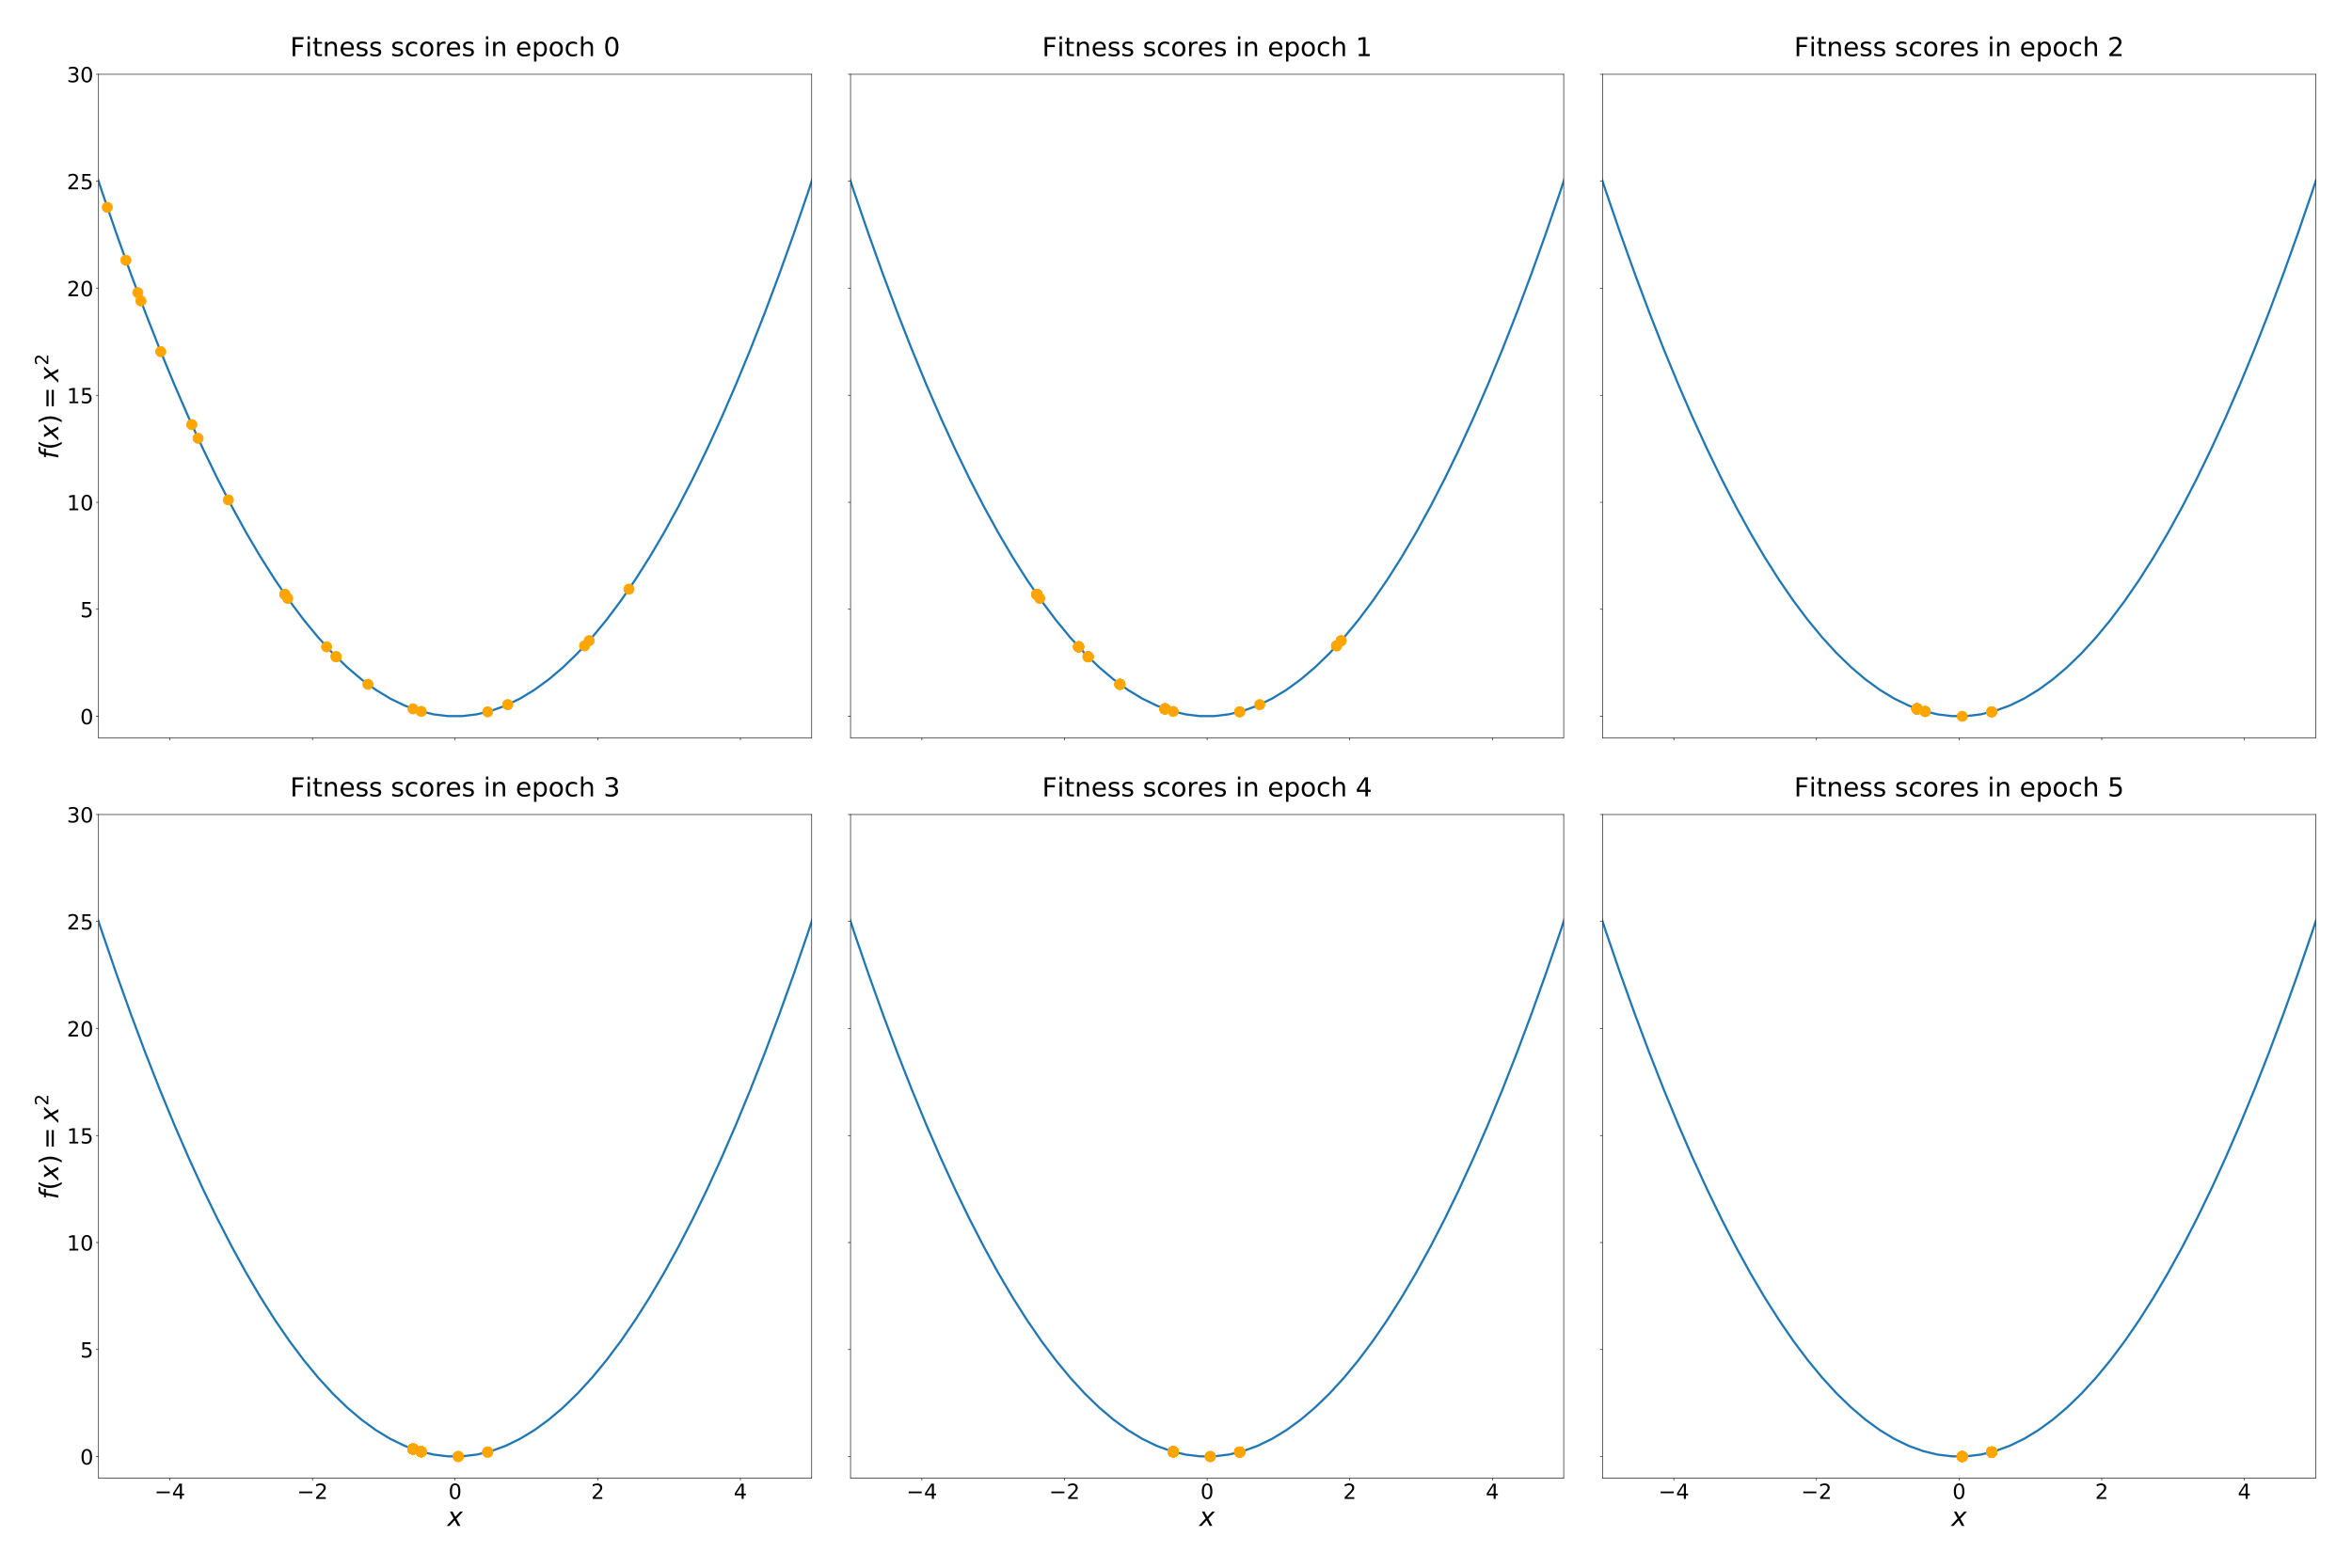 <?xml version="1.0" encoding="utf-8" standalone="no"?>
<!DOCTYPE svg PUBLIC "-//W3C//DTD SVG 1.1//EN"
  "http://www.w3.org/Graphics/SVG/1.1/DTD/svg11.dtd">
<!-- Created with matplotlib (https://matplotlib.org/) -->
<svg height="2160pt" version="1.1" viewBox="0 0 3240 2160" width="3240pt" xmlns="http://www.w3.org/2000/svg" xmlns:xlink="http://www.w3.org/1999/xlink">
 <defs>
  <style type="text/css">
*{stroke-linecap:butt;stroke-linejoin:round;white-space:pre;}
  </style>
 </defs>
 <g id="figure_1">
  <g id="patch_1">
   <path d="M 0 2160 
L 3240 2160 
L 3240 0 
L 0 0 
z
" style="fill:#ffffff;"/>
  </g>
  <g id="axes_1">
   <g id="patch_2">
    <path d="M 135.748 1016.43 
L 1118.165 1016.43 
L 1118.165 102.36 
L 135.748 102.36 
z
" style="fill:#ffffff;"/>
   </g>
   <g id="line2d_1">
    <path clip-path="url(#p7681292eff)" d="M 58.34 -1 
L 61.322 9.488 
L 81.169 76.878 
L 101.016 141.861 
L 120.863 204.438 
L 140.71 264.607 
L 160.557 322.37 
L 180.403 377.726 
L 200.25 430.676 
L 220.097 481.218 
L 239.944 529.354 
L 259.791 575.083 
L 279.637 618.405 
L 299.484 659.32 
L 319.331 697.829 
L 339.178 733.931 
L 359.025 767.626 
L 378.871 798.914 
L 398.718 827.795 
L 418.565 854.27 
L 438.412 878.338 
L 458.259 899.999 
L 478.106 919.253 
L 497.952 936.101 
L 517.799 950.541 
L 537.646 962.575 
L 557.493 972.202 
L 577.34 979.423 
L 597.186 984.236 
L 617.033 986.643 
L 636.88 986.643 
L 656.727 984.236 
L 676.574 979.423 
L 696.421 972.202 
L 716.267 962.575 
L 736.114 950.541 
L 755.961 936.101 
L 775.808 919.253 
L 795.655 899.999 
L 815.501 878.338 
L 835.348 854.27 
L 855.195 827.795 
L 875.042 798.914 
L 894.889 767.626 
L 914.735 733.931 
L 934.582 697.829 
L 954.429 659.32 
L 974.276 618.405 
L 994.123 575.083 
L 1013.97 529.354 
L 1033.816 481.218 
L 1053.663 430.676 
L 1073.51 377.726 
L 1093.357 322.37 
L 1113.204 264.607 
L 1133.05 204.438 
L 1152.897 141.861 
L 1172.744 76.878 
L 1192.591 9.488 
L 1195.573 -1 
" style="fill:none;stroke:#1f77b4;stroke-linecap:square;stroke-width:3;"/>
   </g>
   <g id="PathCollection_1">
    <defs>
     <path d="M 0 7.071 
C 1.875 7.071 3.674 6.326 5 5 
C 6.326 3.674 7.071 1.875 7.071 0 
C 7.071 -1.875 6.326 -3.674 5 -5 
C 3.674 -6.326 1.875 -7.071 0 -7.071 
C -1.875 -7.071 -3.674 -6.326 -5 -5 
C -6.326 -3.674 -7.071 -1.875 -7.071 0 
C -7.071 1.875 -6.326 3.674 -5 5 
C -3.674 6.326 -1.875 7.071 0 7.071 
z
" id="m80b8cb4719" style="stroke:#ffa500;"/>
    </defs>
    <g clip-path="url(#p7681292eff)">
     <use style="fill:#ffa500;stroke:#ffa500;" x="238.417" xlink:href="#m80b8cb4719" y="-1"/>
     <use style="fill:#ffa500;stroke:#ffa500;" x="121.728" xlink:href="#m80b8cb4719" y="207.111"/>
     <use style="fill:#ffa500;stroke:#ffa500;" x="671.816" xlink:href="#m80b8cb4719" y="980.796"/>
     <use style="fill:#ffa500;stroke:#ffa500;" x="580.245" xlink:href="#m80b8cb4719" y="980.278"/>
     <use style="fill:#ffa500;stroke:#ffa500;" x="1152.168" xlink:href="#m80b8cb4719" y="-1"/>
     <use style="fill:#ffa500;stroke:#ffa500;" x="1018.569" xlink:href="#m80b8cb4719" y="-1"/>
     <use style="fill:#ffa500;stroke:#ffa500;" x="805.249" xlink:href="#m80b8cb4719" y="889.827"/>
     <use style="fill:#ffa500;stroke:#ffa500;" x="396.346" xlink:href="#m80b8cb4719" y="824.469"/>
     <use style="fill:#ffa500;stroke:#ffa500;" x="392.466" xlink:href="#m80b8cb4719" y="818.957"/>
     <use style="fill:#ffa500;stroke:#ffa500;" x="125.27" xlink:href="#m80b8cb4719" y="-1"/>
     <use style="fill:#ffa500;stroke:#ffa500;" x="1017.834" xlink:href="#m80b8cb4719" y="-1"/>
     <use style="fill:#ffa500;stroke:#ffa500;" x="699.437" xlink:href="#m80b8cb4719" y="970.894"/>
     <use style="fill:#ffa500;stroke:#ffa500;" x="189.83" xlink:href="#m80b8cb4719" y="403.175"/>
     <use style="fill:#ffa500;stroke:#ffa500;" x="321.014" xlink:href="#m80b8cb4719" y="-1"/>
     <use style="fill:#ffa500;stroke:#ffa500;" x="760.583" xlink:href="#m80b8cb4719" y="-1"/>
     <use style="fill:#ffa500;stroke:#ffa500;" x="173.422" xlink:href="#m80b8cb4719" y="358.529"/>
     <use style="fill:#ffa500;stroke:#ffa500;" x="449.929" xlink:href="#m80b8cb4719" y="891.201"/>
     <use style="fill:#ffa500;stroke:#ffa500;" x="188.327" xlink:href="#m80b8cb4719" y="-1"/>
     <use style="fill:#ffa500;stroke:#ffa500;" x="501.579" xlink:href="#m80b8cb4719" y="-1"/>
     <use style="fill:#ffa500;stroke:#ffa500;" x="221.434" xlink:href="#m80b8cb4719" y="484.536"/>
     <use style="fill:#ffa500;stroke:#ffa500;" x="126.179" xlink:href="#m80b8cb4719" y="-1"/>
     <use style="fill:#ffa500;stroke:#ffa500;" x="68.897" xlink:href="#m80b8cb4719" y="-1"/>
     <use style="fill:#ffa500;stroke:#ffa500;" x="85.844" xlink:href="#m80b8cb4719" y="92.401"/>
     <use style="fill:#ffa500;stroke:#ffa500;" x="463.177" xlink:href="#m80b8cb4719" y="904.995"/>
     <use style="fill:#ffa500;stroke:#ffa500;" x="194.147" xlink:href="#m80b8cb4719" y="414.65"/>
     <use style="fill:#ffa500;stroke:#ffa500;" x="392.475" xlink:href="#m80b8cb4719" y="818.969"/>
     <use style="fill:#ffa500;stroke:#ffa500;" x="568.964" xlink:href="#m80b8cb4719" y="976.669"/>
     <use style="fill:#ffa500;stroke:#ffa500;" x="156.27" xlink:href="#m80b8cb4719" y="-1"/>
     <use style="fill:#ffa500;stroke:#ffa500;" x="837.587" xlink:href="#m80b8cb4719" y="-1"/>
     <use style="fill:#ffa500;stroke:#ffa500;" x="1138.225" xlink:href="#m80b8cb4719" y="188.354"/>
     <use style="fill:#ffa500;stroke:#ffa500;" x="885.432" xlink:href="#m80b8cb4719" y="-1"/>
     <use style="fill:#ffa500;stroke:#ffa500;" x="305.683" xlink:href="#m80b8cb4719" y="-1"/>
     <use style="fill:#ffa500;stroke:#ffa500;" x="811.591" xlink:href="#m80b8cb4719" y="882.795"/>
     <use style="fill:#ffa500;stroke:#ffa500;" x="63.778" xlink:href="#m80b8cb4719" y="-1"/>
     <use style="fill:#ffa500;stroke:#ffa500;" x="73.606" xlink:href="#m80b8cb4719" y="-1"/>
     <use style="fill:#ffa500;stroke:#ffa500;" x="63.058" xlink:href="#m80b8cb4719" y="15.477"/>
     <use style="fill:#ffa500;stroke:#ffa500;" x="98.114" xlink:href="#m80b8cb4719" y="-1"/>
     <use style="fill:#ffa500;stroke:#ffa500;" x="871.569" xlink:href="#m80b8cb4719" y="-1"/>
     <use style="fill:#ffa500;stroke:#ffa500;" x="314.561" xlink:href="#m80b8cb4719" y="688.793"/>
     <use style="fill:#ffa500;stroke:#ffa500;" x="140.382" xlink:href="#m80b8cb4719" y="-1"/>
     <use style="fill:#ffa500;stroke:#ffa500;" x="162.404" xlink:href="#m80b8cb4719" y="-1"/>
     <use style="fill:#ffa500;stroke:#ffa500;" x="264.205" xlink:href="#m80b8cb4719" y="584.928"/>
     <use style="fill:#ffa500;stroke:#ffa500;" x="88.686" xlink:href="#m80b8cb4719" y="-1"/>
     <use style="fill:#ffa500;stroke:#ffa500;" x="90.215" xlink:href="#m80b8cb4719" y="-1"/>
     <use style="fill:#ffa500;stroke:#ffa500;" x="272.855" xlink:href="#m80b8cb4719" y="603.871"/>
     <use style="fill:#ffa500;stroke:#ffa500;" x="129.354" xlink:href="#m80b8cb4719" y="-1"/>
     <use style="fill:#ffa500;stroke:#ffa500;" x="237.18" xlink:href="#m80b8cb4719" y="-1"/>
     <use style="fill:#ffa500;stroke:#ffa500;" x="506.834" xlink:href="#m80b8cb4719" y="942.86"/>
     <use style="fill:#ffa500;stroke:#ffa500;" x="866.426" xlink:href="#m80b8cb4719" y="811.748"/>
     <use style="fill:#ffa500;stroke:#ffa500;" x="519.163" xlink:href="#m80b8cb4719" y="-1"/>
     <use style="fill:#ffa500;stroke:#ffa500;" x="84.655" xlink:href="#m80b8cb4719" y="-1"/>
     <use style="fill:#ffa500;stroke:#ffa500;" x="147.869" xlink:href="#m80b8cb4719" y="285.723"/>
     <use style="fill:#ffa500;stroke:#ffa500;" x="102.053" xlink:href="#m80b8cb4719" y="-1"/>
     <use style="fill:#ffa500;stroke:#ffa500;" x="291.802" xlink:href="#m80b8cb4719" y="-1"/>
     <use style="fill:#ffa500;stroke:#ffa500;" x="462.806" xlink:href="#m80b8cb4719" y="904.623"/>
    </g>
   </g>
   <g id="matplotlib.axis_1">
    <g id="xtick_1">
     <g id="line2d_2">
      <defs>
       <path d="M 0 0 
L 0 3.5 
" id="mf1706973da" style="stroke:#000000;stroke-width:0.8;"/>
      </defs>
      <g>
       <use style="stroke:#000000;stroke-width:0.8;" x="233.99" xlink:href="#mf1706973da" y="1016.43"/>
      </g>
     </g>
    </g>
    <g id="xtick_2">
     <g id="line2d_3">
      <g>
       <use style="stroke:#000000;stroke-width:0.8;" x="430.473" xlink:href="#mf1706973da" y="1016.43"/>
      </g>
     </g>
    </g>
    <g id="xtick_3">
     <g id="line2d_4">
      <g>
       <use style="stroke:#000000;stroke-width:0.8;" x="626.957" xlink:href="#mf1706973da" y="1016.43"/>
      </g>
     </g>
    </g>
    <g id="xtick_4">
     <g id="line2d_5">
      <g>
       <use style="stroke:#000000;stroke-width:0.8;" x="823.44" xlink:href="#mf1706973da" y="1016.43"/>
      </g>
     </g>
    </g>
    <g id="xtick_5">
     <g id="line2d_6">
      <g>
       <use style="stroke:#000000;stroke-width:0.8;" x="1019.924" xlink:href="#mf1706973da" y="1016.43"/>
      </g>
     </g>
    </g>
   </g>
   <g id="matplotlib.axis_2">
    <g id="ytick_1">
     <g id="line2d_7">
      <defs>
       <path d="M 0 0 
L -3.5 0 
" id="m8d38f3a4c4" style="stroke:#000000;stroke-width:0.8;"/>
      </defs>
      <g>
       <use style="stroke:#000000;stroke-width:0.8;" x="135.748" xlink:href="#m8d38f3a4c4" y="986.944"/>
      </g>
     </g>
     <g id="text_1">
      <!-- 0 -->
      <defs>
       <path d="M 31.781 66.406 
Q 24.172 66.406 20.328 58.906 
Q 16.5 51.422 16.5 36.375 
Q 16.5 21.391 20.328 13.891 
Q 24.172 6.391 31.781 6.391 
Q 39.453 6.391 43.281 13.891 
Q 47.125 21.391 47.125 36.375 
Q 47.125 51.422 43.281 58.906 
Q 39.453 66.406 31.781 66.406 
z
M 31.781 74.219 
Q 44.047 74.219 50.516 64.516 
Q 56.984 54.828 56.984 36.375 
Q 56.984 17.969 50.516 8.266 
Q 44.047 -1.422 31.781 -1.422 
Q 19.531 -1.422 13.062 8.266 
Q 6.594 17.969 6.594 36.375 
Q 6.594 54.828 13.062 64.516 
Q 19.531 74.219 31.781 74.219 
z
" id="DejaVuSans-48"/>
      </defs>
      <g transform="translate(110.424 997.886)scale(0.288 -0.288)">
       <use xlink:href="#DejaVuSans-48"/>
      </g>
     </g>
    </g>
    <g id="ytick_2">
     <g id="line2d_8">
      <g>
       <use style="stroke:#000000;stroke-width:0.8;" x="135.748" xlink:href="#m8d38f3a4c4" y="839.513"/>
      </g>
     </g>
     <g id="text_2">
      <!-- 5 -->
      <defs>
       <path d="M 10.797 72.906 
L 49.516 72.906 
L 49.516 64.594 
L 19.828 64.594 
L 19.828 46.734 
Q 21.969 47.469 24.109 47.828 
Q 26.266 48.188 28.422 48.188 
Q 40.625 48.188 47.75 41.5 
Q 54.891 34.812 54.891 23.391 
Q 54.891 11.625 47.562 5.094 
Q 40.234 -1.422 26.906 -1.422 
Q 22.312 -1.422 17.547 -0.641 
Q 12.797 0.141 7.719 1.703 
L 7.719 11.625 
Q 12.109 9.234 16.797 8.062 
Q 21.484 6.891 26.703 6.891 
Q 35.156 6.891 40.078 11.328 
Q 45.016 15.766 45.016 23.391 
Q 45.016 31 40.078 35.438 
Q 35.156 39.891 26.703 39.891 
Q 22.75 39.891 18.812 39.016 
Q 14.891 38.141 10.797 36.281 
z
" id="DejaVuSans-53"/>
      </defs>
      <g transform="translate(110.424 850.455)scale(0.288 -0.288)">
       <use xlink:href="#DejaVuSans-53"/>
      </g>
     </g>
    </g>
    <g id="ytick_3">
     <g id="line2d_9">
      <g>
       <use style="stroke:#000000;stroke-width:0.8;" x="135.748" xlink:href="#m8d38f3a4c4" y="692.083"/>
      </g>
     </g>
     <g id="text_3">
      <!-- 10 -->
      <defs>
       <path d="M 12.406 8.297 
L 28.516 8.297 
L 28.516 63.922 
L 10.984 60.406 
L 10.984 69.391 
L 28.422 72.906 
L 38.281 72.906 
L 38.281 8.297 
L 54.391 8.297 
L 54.391 0 
L 12.406 0 
z
" id="DejaVuSans-49"/>
      </defs>
      <g transform="translate(92.1 703.024)scale(0.288 -0.288)">
       <use xlink:href="#DejaVuSans-49"/>
       <use x="63.623" xlink:href="#DejaVuSans-48"/>
      </g>
     </g>
    </g>
    <g id="ytick_4">
     <g id="line2d_10">
      <g>
       <use style="stroke:#000000;stroke-width:0.8;" x="135.748" xlink:href="#m8d38f3a4c4" y="544.652"/>
      </g>
     </g>
     <g id="text_4">
      <!-- 15 -->
      <g transform="translate(92.1 555.594)scale(0.288 -0.288)">
       <use xlink:href="#DejaVuSans-49"/>
       <use x="63.623" xlink:href="#DejaVuSans-53"/>
      </g>
     </g>
    </g>
    <g id="ytick_5">
     <g id="line2d_11">
      <g>
       <use style="stroke:#000000;stroke-width:0.8;" x="135.748" xlink:href="#m8d38f3a4c4" y="397.221"/>
      </g>
     </g>
     <g id="text_5">
      <!-- 20 -->
      <defs>
       <path d="M 19.188 8.297 
L 53.609 8.297 
L 53.609 0 
L 7.328 0 
L 7.328 8.297 
Q 12.938 14.109 22.625 23.891 
Q 32.328 33.688 34.812 36.531 
Q 39.547 41.844 41.422 45.531 
Q 43.312 49.219 43.312 52.781 
Q 43.312 58.594 39.234 62.25 
Q 35.156 65.922 28.609 65.922 
Q 23.969 65.922 18.812 64.312 
Q 13.672 62.703 7.812 59.422 
L 7.812 69.391 
Q 13.766 71.781 18.938 73 
Q 24.125 74.219 28.422 74.219 
Q 39.75 74.219 46.484 68.547 
Q 53.219 62.891 53.219 53.422 
Q 53.219 48.922 51.531 44.891 
Q 49.859 40.875 45.406 35.406 
Q 44.188 33.984 37.641 27.219 
Q 31.109 20.453 19.188 8.297 
z
" id="DejaVuSans-50"/>
      </defs>
      <g transform="translate(92.1 408.163)scale(0.288 -0.288)">
       <use xlink:href="#DejaVuSans-50"/>
       <use x="63.623" xlink:href="#DejaVuSans-48"/>
      </g>
     </g>
    </g>
    <g id="ytick_6">
     <g id="line2d_12">
      <g>
       <use style="stroke:#000000;stroke-width:0.8;" x="135.748" xlink:href="#m8d38f3a4c4" y="249.791"/>
      </g>
     </g>
     <g id="text_6">
      <!-- 25 -->
      <g transform="translate(92.1 260.732)scale(0.288 -0.288)">
       <use xlink:href="#DejaVuSans-50"/>
       <use x="63.623" xlink:href="#DejaVuSans-53"/>
      </g>
     </g>
    </g>
    <g id="ytick_7">
     <g id="line2d_13">
      <g>
       <use style="stroke:#000000;stroke-width:0.8;" x="135.748" xlink:href="#m8d38f3a4c4" y="102.36"/>
      </g>
     </g>
     <g id="text_7">
      <!-- 30 -->
      <defs>
       <path d="M 40.578 39.312 
Q 47.656 37.797 51.625 33 
Q 55.609 28.219 55.609 21.188 
Q 55.609 10.406 48.188 4.484 
Q 40.766 -1.422 27.094 -1.422 
Q 22.516 -1.422 17.656 -0.516 
Q 12.797 0.391 7.625 2.203 
L 7.625 11.719 
Q 11.719 9.328 16.594 8.109 
Q 21.484 6.891 26.812 6.891 
Q 36.078 6.891 40.938 10.547 
Q 45.797 14.203 45.797 21.188 
Q 45.797 27.641 41.281 31.266 
Q 36.766 34.906 28.719 34.906 
L 20.219 34.906 
L 20.219 43.016 
L 29.109 43.016 
Q 36.375 43.016 40.234 45.922 
Q 44.094 48.828 44.094 54.297 
Q 44.094 59.906 40.109 62.906 
Q 36.141 65.922 28.719 65.922 
Q 24.656 65.922 20.016 65.031 
Q 15.375 64.156 9.812 62.312 
L 9.812 71.094 
Q 15.438 72.656 20.344 73.438 
Q 25.25 74.219 29.594 74.219 
Q 40.828 74.219 47.359 69.109 
Q 53.906 64.016 53.906 55.328 
Q 53.906 49.266 50.438 45.094 
Q 46.969 40.922 40.578 39.312 
z
" id="DejaVuSans-51"/>
      </defs>
      <g transform="translate(92.1 113.302)scale(0.288 -0.288)">
       <use xlink:href="#DejaVuSans-51"/>
       <use x="63.623" xlink:href="#DejaVuSans-48"/>
      </g>
     </g>
    </g>
    <g id="text_8">
     <!-- $f(x) = x^2$ -->
     <defs>
      <path d="M 47.797 75.984 
L 46.391 68.5 
L 37.797 68.5 
Q 32.906 68.5 30.688 66.578 
Q 28.469 64.656 27.391 59.516 
L 26.422 54.688 
L 41.219 54.688 
L 39.891 47.703 
L 25.094 47.703 
L 15.828 0 
L 6.781 0 
L 16.109 47.703 
L 7.516 47.703 
L 8.797 54.688 
L 17.391 54.688 
L 18.109 58.5 
Q 19.969 68.172 24.625 72.078 
Q 29.297 75.984 39.312 75.984 
z
" id="DejaVuSans-Oblique-102"/>
      <path d="M 31 75.875 
Q 24.469 64.656 21.281 53.656 
Q 18.109 42.672 18.109 31.391 
Q 18.109 20.125 21.312 9.062 
Q 24.516 -2 31 -13.188 
L 23.188 -13.188 
Q 15.875 -1.703 12.234 9.375 
Q 8.594 20.453 8.594 31.391 
Q 8.594 42.281 12.203 53.312 
Q 15.828 64.359 23.188 75.875 
z
" id="DejaVuSans-40"/>
      <path d="M 60.016 54.688 
L 34.906 27.875 
L 50.297 0 
L 39.984 0 
L 28.422 21.688 
L 8.297 0 
L -2.594 0 
L 24.312 28.812 
L 10.016 54.688 
L 20.312 54.688 
L 30.812 34.906 
L 49.125 54.688 
z
" id="DejaVuSans-Oblique-120"/>
      <path d="M 8.016 75.875 
L 15.828 75.875 
Q 23.141 64.359 26.781 53.312 
Q 30.422 42.281 30.422 31.391 
Q 30.422 20.453 26.781 9.375 
Q 23.141 -1.703 15.828 -13.188 
L 8.016 -13.188 
Q 14.5 -2 17.703 9.062 
Q 20.906 20.125 20.906 31.391 
Q 20.906 42.672 17.703 53.656 
Q 14.5 64.656 8.016 75.875 
z
" id="DejaVuSans-41"/>
      <path d="M 10.594 45.406 
L 73.188 45.406 
L 73.188 37.203 
L 10.594 37.203 
z
M 10.594 25.484 
L 73.188 25.484 
L 73.188 17.188 
L 10.594 17.188 
z
" id="DejaVuSans-61"/>
     </defs>
     <g transform="translate(80.613 632.655)rotate(-90)scale(0.36 -0.36)">
      <use transform="translate(0 0.766)" xlink:href="#DejaVuSans-Oblique-102"/>
      <use transform="translate(35.205 0.766)" xlink:href="#DejaVuSans-40"/>
      <use transform="translate(74.219 0.766)" xlink:href="#DejaVuSans-Oblique-120"/>
      <use transform="translate(133.398 0.766)" xlink:href="#DejaVuSans-41"/>
      <use transform="translate(191.895 0.766)" xlink:href="#DejaVuSans-61"/>
      <use transform="translate(295.166 0.766)" xlink:href="#DejaVuSans-Oblique-120"/>
      <use transform="translate(358.812 39.047)scale(0.7)" xlink:href="#DejaVuSans-50"/>
     </g>
    </g>
   </g>
   <g id="patch_3">
    <path d="M 135.748 1016.43 
L 135.748 102.36 
" style="fill:none;stroke:#000000;stroke-linecap:square;stroke-linejoin:miter;stroke-width:0.8;"/>
   </g>
   <g id="patch_4">
    <path d="M 1118.165 1016.43 
L 1118.165 102.36 
" style="fill:none;stroke:#000000;stroke-linecap:square;stroke-linejoin:miter;stroke-width:0.8;"/>
   </g>
   <g id="patch_5">
    <path d="M 135.748 1016.43 
L 1118.165 1016.43 
" style="fill:none;stroke:#000000;stroke-linecap:square;stroke-linejoin:miter;stroke-width:0.8;"/>
   </g>
   <g id="patch_6">
    <path d="M 135.748 102.36 
L 1118.165 102.36 
" style="fill:none;stroke:#000000;stroke-linecap:square;stroke-linejoin:miter;stroke-width:0.8;"/>
   </g>
   <g id="text_9">
    <!-- Fitness scores in epoch 0 -->
    <defs>
     <path d="M 9.812 72.906 
L 51.703 72.906 
L 51.703 64.594 
L 19.672 64.594 
L 19.672 43.109 
L 48.578 43.109 
L 48.578 34.812 
L 19.672 34.812 
L 19.672 0 
L 9.812 0 
z
" id="DejaVuSans-70"/>
     <path d="M 9.422 54.688 
L 18.406 54.688 
L 18.406 0 
L 9.422 0 
z
M 9.422 75.984 
L 18.406 75.984 
L 18.406 64.594 
L 9.422 64.594 
z
" id="DejaVuSans-105"/>
     <path d="M 18.312 70.219 
L 18.312 54.688 
L 36.812 54.688 
L 36.812 47.703 
L 18.312 47.703 
L 18.312 18.016 
Q 18.312 11.328 20.141 9.422 
Q 21.969 7.516 27.594 7.516 
L 36.812 7.516 
L 36.812 0 
L 27.594 0 
Q 17.188 0 13.234 3.875 
Q 9.281 7.766 9.281 18.016 
L 9.281 47.703 
L 2.688 47.703 
L 2.688 54.688 
L 9.281 54.688 
L 9.281 70.219 
z
" id="DejaVuSans-116"/>
     <path d="M 54.891 33.016 
L 54.891 0 
L 45.906 0 
L 45.906 32.719 
Q 45.906 40.484 42.875 44.328 
Q 39.844 48.188 33.797 48.188 
Q 26.516 48.188 22.312 43.547 
Q 18.109 38.922 18.109 30.906 
L 18.109 0 
L 9.078 0 
L 9.078 54.688 
L 18.109 54.688 
L 18.109 46.188 
Q 21.344 51.125 25.703 53.562 
Q 30.078 56 35.797 56 
Q 45.219 56 50.047 50.172 
Q 54.891 44.344 54.891 33.016 
z
" id="DejaVuSans-110"/>
     <path d="M 56.203 29.594 
L 56.203 25.203 
L 14.891 25.203 
Q 15.484 15.922 20.484 11.062 
Q 25.484 6.203 34.422 6.203 
Q 39.594 6.203 44.453 7.469 
Q 49.312 8.734 54.109 11.281 
L 54.109 2.781 
Q 49.266 0.734 44.188 -0.344 
Q 39.109 -1.422 33.891 -1.422 
Q 20.797 -1.422 13.156 6.188 
Q 5.516 13.812 5.516 26.812 
Q 5.516 40.234 12.766 48.109 
Q 20.016 56 32.328 56 
Q 43.359 56 49.781 48.891 
Q 56.203 41.797 56.203 29.594 
z
M 47.219 32.234 
Q 47.125 39.594 43.094 43.984 
Q 39.062 48.391 32.422 48.391 
Q 24.906 48.391 20.391 44.141 
Q 15.875 39.891 15.188 32.172 
z
" id="DejaVuSans-101"/>
     <path d="M 44.281 53.078 
L 44.281 44.578 
Q 40.484 46.531 36.375 47.5 
Q 32.281 48.484 27.875 48.484 
Q 21.188 48.484 17.844 46.438 
Q 14.5 44.391 14.5 40.281 
Q 14.5 37.156 16.891 35.375 
Q 19.281 33.594 26.516 31.984 
L 29.594 31.297 
Q 39.156 29.25 43.188 25.516 
Q 47.219 21.781 47.219 15.094 
Q 47.219 7.469 41.188 3.016 
Q 35.156 -1.422 24.609 -1.422 
Q 20.219 -1.422 15.453 -0.562 
Q 10.688 0.297 5.422 2 
L 5.422 11.281 
Q 10.406 8.688 15.234 7.391 
Q 20.062 6.109 24.812 6.109 
Q 31.156 6.109 34.562 8.281 
Q 37.984 10.453 37.984 14.406 
Q 37.984 18.062 35.516 20.016 
Q 33.062 21.969 24.703 23.781 
L 21.578 24.516 
Q 13.234 26.266 9.516 29.906 
Q 5.812 33.547 5.812 39.891 
Q 5.812 47.609 11.281 51.797 
Q 16.75 56 26.812 56 
Q 31.781 56 36.172 55.266 
Q 40.578 54.547 44.281 53.078 
z
" id="DejaVuSans-115"/>
     <path id="DejaVuSans-32"/>
     <path d="M 48.781 52.594 
L 48.781 44.188 
Q 44.969 46.297 41.141 47.344 
Q 37.312 48.391 33.406 48.391 
Q 24.656 48.391 19.812 42.844 
Q 14.984 37.312 14.984 27.297 
Q 14.984 17.281 19.812 11.734 
Q 24.656 6.203 33.406 6.203 
Q 37.312 6.203 41.141 7.25 
Q 44.969 8.297 48.781 10.406 
L 48.781 2.094 
Q 45.016 0.344 40.984 -0.531 
Q 36.969 -1.422 32.422 -1.422 
Q 20.062 -1.422 12.781 6.344 
Q 5.516 14.109 5.516 27.297 
Q 5.516 40.672 12.859 48.328 
Q 20.219 56 33.016 56 
Q 37.156 56 41.109 55.141 
Q 45.062 54.297 48.781 52.594 
z
" id="DejaVuSans-99"/>
     <path d="M 30.609 48.391 
Q 23.391 48.391 19.188 42.75 
Q 14.984 37.109 14.984 27.297 
Q 14.984 17.484 19.156 11.844 
Q 23.344 6.203 30.609 6.203 
Q 37.797 6.203 41.984 11.859 
Q 46.188 17.531 46.188 27.297 
Q 46.188 37.016 41.984 42.703 
Q 37.797 48.391 30.609 48.391 
z
M 30.609 56 
Q 42.328 56 49.016 48.375 
Q 55.719 40.766 55.719 27.297 
Q 55.719 13.875 49.016 6.219 
Q 42.328 -1.422 30.609 -1.422 
Q 18.844 -1.422 12.172 6.219 
Q 5.516 13.875 5.516 27.297 
Q 5.516 40.766 12.172 48.375 
Q 18.844 56 30.609 56 
z
" id="DejaVuSans-111"/>
     <path d="M 41.109 46.297 
Q 39.594 47.172 37.812 47.578 
Q 36.031 48 33.891 48 
Q 26.266 48 22.188 43.047 
Q 18.109 38.094 18.109 28.812 
L 18.109 0 
L 9.078 0 
L 9.078 54.688 
L 18.109 54.688 
L 18.109 46.188 
Q 20.953 51.172 25.484 53.578 
Q 30.031 56 36.531 56 
Q 37.453 56 38.578 55.875 
Q 39.703 55.766 41.062 55.516 
z
" id="DejaVuSans-114"/>
     <path d="M 18.109 8.203 
L 18.109 -20.797 
L 9.078 -20.797 
L 9.078 54.688 
L 18.109 54.688 
L 18.109 46.391 
Q 20.953 51.266 25.266 53.625 
Q 29.594 56 35.594 56 
Q 45.562 56 51.781 48.094 
Q 58.016 40.188 58.016 27.297 
Q 58.016 14.406 51.781 6.484 
Q 45.562 -1.422 35.594 -1.422 
Q 29.594 -1.422 25.266 0.953 
Q 20.953 3.328 18.109 8.203 
z
M 48.688 27.297 
Q 48.688 37.203 44.609 42.844 
Q 40.531 48.484 33.406 48.484 
Q 26.266 48.484 22.188 42.844 
Q 18.109 37.203 18.109 27.297 
Q 18.109 17.391 22.188 11.75 
Q 26.266 6.109 33.406 6.109 
Q 40.531 6.109 44.609 11.75 
Q 48.688 17.391 48.688 27.297 
z
" id="DejaVuSans-112"/>
     <path d="M 54.891 33.016 
L 54.891 0 
L 45.906 0 
L 45.906 32.719 
Q 45.906 40.484 42.875 44.328 
Q 39.844 48.188 33.797 48.188 
Q 26.516 48.188 22.312 43.547 
Q 18.109 38.922 18.109 30.906 
L 18.109 0 
L 9.078 0 
L 9.078 75.984 
L 18.109 75.984 
L 18.109 46.188 
Q 21.344 51.125 25.703 53.562 
Q 30.078 56 35.797 56 
Q 45.219 56 50.047 50.172 
Q 54.891 44.344 54.891 33.016 
z
" id="DejaVuSans-104"/>
    </defs>
    <g transform="translate(399.631 77.36)scale(0.36 -0.36)">
     <use xlink:href="#DejaVuSans-70"/>
     <use x="57.41" xlink:href="#DejaVuSans-105"/>
     <use x="85.193" xlink:href="#DejaVuSans-116"/>
     <use x="124.402" xlink:href="#DejaVuSans-110"/>
     <use x="187.781" xlink:href="#DejaVuSans-101"/>
     <use x="249.305" xlink:href="#DejaVuSans-115"/>
     <use x="301.404" xlink:href="#DejaVuSans-115"/>
     <use x="353.504" xlink:href="#DejaVuSans-32"/>
     <use x="385.291" xlink:href="#DejaVuSans-115"/>
     <use x="437.391" xlink:href="#DejaVuSans-99"/>
     <use x="492.371" xlink:href="#DejaVuSans-111"/>
     <use x="553.553" xlink:href="#DejaVuSans-114"/>
     <use x="594.635" xlink:href="#DejaVuSans-101"/>
     <use x="656.158" xlink:href="#DejaVuSans-115"/>
     <use x="708.258" xlink:href="#DejaVuSans-32"/>
     <use x="740.045" xlink:href="#DejaVuSans-105"/>
     <use x="767.828" xlink:href="#DejaVuSans-110"/>
     <use x="831.207" xlink:href="#DejaVuSans-32"/>
     <use x="862.994" xlink:href="#DejaVuSans-101"/>
     <use x="924.518" xlink:href="#DejaVuSans-112"/>
     <use x="987.994" xlink:href="#DejaVuSans-111"/>
     <use x="1049.176" xlink:href="#DejaVuSans-99"/>
     <use x="1104.156" xlink:href="#DejaVuSans-104"/>
     <use x="1167.535" xlink:href="#DejaVuSans-32"/>
     <use x="1199.322" xlink:href="#DejaVuSans-48"/>
    </g>
   </g>
  </g>
  <g id="axes_2">
   <g id="patch_7">
    <path d="M 1171.665 1016.43 
L 2154.083 1016.43 
L 2154.083 102.36 
L 1171.665 102.36 
z
" style="fill:#ffffff;"/>
   </g>
   <g id="line2d_14">
    <path clip-path="url(#pa534757e37)" d="M 1094.257 -1 
L 1097.24 9.488 
L 1117.087 76.878 
L 1136.933 141.861 
L 1156.78 204.438 
L 1176.627 264.607 
L 1196.474 322.37 
L 1216.321 377.726 
L 1236.167 430.676 
L 1256.014 481.218 
L 1275.861 529.354 
L 1295.708 575.083 
L 1315.555 618.405 
L 1335.402 659.32 
L 1355.248 697.829 
L 1375.095 733.931 
L 1394.942 767.626 
L 1414.789 798.914 
L 1434.636 827.795 
L 1454.482 854.27 
L 1474.329 878.338 
L 1494.176 899.999 
L 1514.023 919.253 
L 1533.87 936.101 
L 1553.717 950.541 
L 1573.563 962.575 
L 1593.41 972.202 
L 1613.257 979.423 
L 1633.104 984.236 
L 1652.951 986.643 
L 1672.797 986.643 
L 1692.644 984.236 
L 1712.491 979.423 
L 1732.338 972.202 
L 1752.185 962.575 
L 1772.031 950.541 
L 1791.878 936.101 
L 1811.725 919.253 
L 1831.572 899.999 
L 1851.419 878.338 
L 1871.266 854.27 
L 1891.112 827.795 
L 1910.959 798.914 
L 1930.806 767.626 
L 1950.653 733.931 
L 1970.5 697.829 
L 1990.346 659.32 
L 2010.193 618.405 
L 2030.04 575.083 
L 2049.887 529.354 
L 2069.734 481.218 
L 2089.581 430.676 
L 2109.427 377.726 
L 2129.274 322.37 
L 2149.121 264.607 
L 2168.968 204.438 
L 2188.815 141.861 
L 2208.661 76.878 
L 2228.508 9.488 
L 2231.491 -1 
" style="fill:none;stroke:#1f77b4;stroke-linecap:square;stroke-width:3;"/>
   </g>
   <g id="PathCollection_2">
    <g clip-path="url(#pa534757e37)">
     <use style="fill:#ffa500;stroke:#ffa500;" x="1707.733" xlink:href="#m80b8cb4719" y="980.796"/>
     <use style="fill:#ffa500;stroke:#ffa500;" x="1616.162" xlink:href="#m80b8cb4719" y="980.278"/>
     <use style="fill:#ffa500;stroke:#ffa500;" x="1604.881" xlink:href="#m80b8cb4719" y="976.669"/>
     <use style="fill:#ffa500;stroke:#ffa500;" x="1735.354" xlink:href="#m80b8cb4719" y="970.894"/>
     <use style="fill:#ffa500;stroke:#ffa500;" x="1542.751" xlink:href="#m80b8cb4719" y="942.86"/>
     <use style="fill:#ffa500;stroke:#ffa500;" x="1499.095" xlink:href="#m80b8cb4719" y="904.995"/>
     <use style="fill:#ffa500;stroke:#ffa500;" x="1498.724" xlink:href="#m80b8cb4719" y="904.623"/>
     <use style="fill:#ffa500;stroke:#ffa500;" x="1485.847" xlink:href="#m80b8cb4719" y="891.201"/>
     <use style="fill:#ffa500;stroke:#ffa500;" x="1841.167" xlink:href="#m80b8cb4719" y="889.827"/>
     <use style="fill:#ffa500;stroke:#ffa500;" x="1847.509" xlink:href="#m80b8cb4719" y="882.795"/>
     <use style="fill:#ffa500;stroke:#ffa500;" x="1432.263" xlink:href="#m80b8cb4719" y="824.469"/>
     <use style="fill:#ffa500;stroke:#ffa500;" x="1428.392" xlink:href="#m80b8cb4719" y="818.969"/>
     <use style="fill:#ffa500;stroke:#ffa500;" x="1604.881" xlink:href="#m80b8cb4719" y="976.669"/>
     <use style="fill:#ffa500;stroke:#ffa500;" x="1428.392" xlink:href="#m80b8cb4719" y="818.969"/>
     <use style="fill:#ffa500;stroke:#ffa500;" x="1604.881" xlink:href="#m80b8cb4719" y="976.669"/>
     <use style="fill:#ffa500;stroke:#ffa500;" x="1604.881" xlink:href="#m80b8cb4719" y="976.669"/>
     <use style="fill:#ffa500;stroke:#ffa500;" x="1604.881" xlink:href="#m80b8cb4719" y="976.669"/>
     <use style="fill:#ffa500;stroke:#ffa500;" x="1542.751" xlink:href="#m80b8cb4719" y="942.86"/>
     <use style="fill:#ffa500;stroke:#ffa500;" x="1428.392" xlink:href="#m80b8cb4719" y="818.969"/>
     <use style="fill:#ffa500;stroke:#ffa500;" x="1485.847" xlink:href="#m80b8cb4719" y="891.201"/>
     <use style="fill:#ffa500;stroke:#ffa500;" x="1428.392" xlink:href="#m80b8cb4719" y="818.969"/>
     <use style="fill:#ffa500;stroke:#ffa500;" x="1485.847" xlink:href="#m80b8cb4719" y="891.201"/>
     <use style="fill:#ffa500;stroke:#ffa500;" x="1604.881" xlink:href="#m80b8cb4719" y="976.669"/>
     <use style="fill:#ffa500;stroke:#ffa500;" x="1542.751" xlink:href="#m80b8cb4719" y="942.86"/>
     <use style="fill:#ffa500;stroke:#ffa500;" x="1841.167" xlink:href="#m80b8cb4719" y="889.827"/>
     <use style="fill:#ffa500;stroke:#ffa500;" x="1604.881" xlink:href="#m80b8cb4719" y="976.669"/>
     <use style="fill:#ffa500;stroke:#ffa500;" x="1604.881" xlink:href="#m80b8cb4719" y="976.669"/>
     <use style="fill:#ffa500;stroke:#ffa500;" x="1428.392" xlink:href="#m80b8cb4719" y="818.969"/>
     <use style="fill:#ffa500;stroke:#ffa500;" x="1428.392" xlink:href="#m80b8cb4719" y="818.969"/>
     <use style="fill:#ffa500;stroke:#ffa500;" x="1604.881" xlink:href="#m80b8cb4719" y="976.669"/>
     <use style="fill:#ffa500;stroke:#ffa500;" x="1428.392" xlink:href="#m80b8cb4719" y="818.969"/>
     <use style="fill:#ffa500;stroke:#ffa500;" x="1847.509" xlink:href="#m80b8cb4719" y="882.795"/>
     <use style="fill:#ffa500;stroke:#ffa500;" x="1499.095" xlink:href="#m80b8cb4719" y="904.995"/>
     <use style="fill:#ffa500;stroke:#ffa500;" x="1485.847" xlink:href="#m80b8cb4719" y="891.201"/>
     <use style="fill:#ffa500;stroke:#ffa500;" x="1499.095" xlink:href="#m80b8cb4719" y="904.995"/>
     <use style="fill:#ffa500;stroke:#ffa500;" x="1604.881" xlink:href="#m80b8cb4719" y="976.669"/>
     <use style="fill:#ffa500;stroke:#ffa500;" x="1485.847" xlink:href="#m80b8cb4719" y="891.201"/>
     <use style="fill:#ffa500;stroke:#ffa500;" x="1542.751" xlink:href="#m80b8cb4719" y="942.86"/>
     <use style="fill:#ffa500;stroke:#ffa500;" x="1485.847" xlink:href="#m80b8cb4719" y="891.201"/>
     <use style="fill:#ffa500;stroke:#ffa500;" x="1485.847" xlink:href="#m80b8cb4719" y="891.201"/>
     <use style="fill:#ffa500;stroke:#ffa500;" x="1485.847" xlink:href="#m80b8cb4719" y="891.201"/>
     <use style="fill:#ffa500;stroke:#ffa500;" x="1707.733" xlink:href="#m80b8cb4719" y="980.796"/>
     <use style="fill:#ffa500;stroke:#ffa500;" x="1485.847" xlink:href="#m80b8cb4719" y="891.201"/>
     <use style="fill:#ffa500;stroke:#ffa500;" x="1604.881" xlink:href="#m80b8cb4719" y="976.669"/>
     <use style="fill:#ffa500;stroke:#ffa500;" x="1428.392" xlink:href="#m80b8cb4719" y="818.969"/>
     <use style="fill:#ffa500;stroke:#ffa500;" x="1604.881" xlink:href="#m80b8cb4719" y="976.669"/>
     <use style="fill:#ffa500;stroke:#ffa500;" x="1604.881" xlink:href="#m80b8cb4719" y="976.669"/>
     <use style="fill:#ffa500;stroke:#ffa500;" x="1542.751" xlink:href="#m80b8cb4719" y="942.86"/>
     <use style="fill:#ffa500;stroke:#ffa500;" x="1428.392" xlink:href="#m80b8cb4719" y="818.969"/>
     <use style="fill:#ffa500;stroke:#ffa500;" x="1542.751" xlink:href="#m80b8cb4719" y="942.86"/>
    </g>
   </g>
   <g id="matplotlib.axis_3">
    <g id="xtick_6">
     <g id="line2d_15">
      <g>
       <use style="stroke:#000000;stroke-width:0.8;" x="1269.907" xlink:href="#mf1706973da" y="1016.43"/>
      </g>
     </g>
    </g>
    <g id="xtick_7">
     <g id="line2d_16">
      <g>
       <use style="stroke:#000000;stroke-width:0.8;" x="1466.391" xlink:href="#mf1706973da" y="1016.43"/>
      </g>
     </g>
    </g>
    <g id="xtick_8">
     <g id="line2d_17">
      <g>
       <use style="stroke:#000000;stroke-width:0.8;" x="1662.874" xlink:href="#mf1706973da" y="1016.43"/>
      </g>
     </g>
    </g>
    <g id="xtick_9">
     <g id="line2d_18">
      <g>
       <use style="stroke:#000000;stroke-width:0.8;" x="1859.357" xlink:href="#mf1706973da" y="1016.43"/>
      </g>
     </g>
    </g>
    <g id="xtick_10">
     <g id="line2d_19">
      <g>
       <use style="stroke:#000000;stroke-width:0.8;" x="2055.841" xlink:href="#mf1706973da" y="1016.43"/>
      </g>
     </g>
    </g>
   </g>
   <g id="matplotlib.axis_4">
    <g id="ytick_8">
     <g id="line2d_20">
      <g>
       <use style="stroke:#000000;stroke-width:0.8;" x="1171.665" xlink:href="#m8d38f3a4c4" y="986.944"/>
      </g>
     </g>
    </g>
    <g id="ytick_9">
     <g id="line2d_21">
      <g>
       <use style="stroke:#000000;stroke-width:0.8;" x="1171.665" xlink:href="#m8d38f3a4c4" y="839.513"/>
      </g>
     </g>
    </g>
    <g id="ytick_10">
     <g id="line2d_22">
      <g>
       <use style="stroke:#000000;stroke-width:0.8;" x="1171.665" xlink:href="#m8d38f3a4c4" y="692.083"/>
      </g>
     </g>
    </g>
    <g id="ytick_11">
     <g id="line2d_23">
      <g>
       <use style="stroke:#000000;stroke-width:0.8;" x="1171.665" xlink:href="#m8d38f3a4c4" y="544.652"/>
      </g>
     </g>
    </g>
    <g id="ytick_12">
     <g id="line2d_24">
      <g>
       <use style="stroke:#000000;stroke-width:0.8;" x="1171.665" xlink:href="#m8d38f3a4c4" y="397.221"/>
      </g>
     </g>
    </g>
    <g id="ytick_13">
     <g id="line2d_25">
      <g>
       <use style="stroke:#000000;stroke-width:0.8;" x="1171.665" xlink:href="#m8d38f3a4c4" y="249.791"/>
      </g>
     </g>
    </g>
    <g id="ytick_14">
     <g id="line2d_26">
      <g>
       <use style="stroke:#000000;stroke-width:0.8;" x="1171.665" xlink:href="#m8d38f3a4c4" y="102.36"/>
      </g>
     </g>
    </g>
   </g>
   <g id="patch_8">
    <path d="M 1171.665 1016.43 
L 1171.665 102.36 
" style="fill:none;stroke:#000000;stroke-linecap:square;stroke-linejoin:miter;stroke-width:0.8;"/>
   </g>
   <g id="patch_9">
    <path d="M 2154.083 1016.43 
L 2154.083 102.36 
" style="fill:none;stroke:#000000;stroke-linecap:square;stroke-linejoin:miter;stroke-width:0.8;"/>
   </g>
   <g id="patch_10">
    <path d="M 1171.665 1016.43 
L 2154.083 1016.43 
" style="fill:none;stroke:#000000;stroke-linecap:square;stroke-linejoin:miter;stroke-width:0.8;"/>
   </g>
   <g id="patch_11">
    <path d="M 1171.665 102.36 
L 2154.083 102.36 
" style="fill:none;stroke:#000000;stroke-linecap:square;stroke-linejoin:miter;stroke-width:0.8;"/>
   </g>
   <g id="text_10">
    <!-- Fitness scores in epoch 1 -->
    <g transform="translate(1435.548 77.36)scale(0.36 -0.36)">
     <use xlink:href="#DejaVuSans-70"/>
     <use x="57.41" xlink:href="#DejaVuSans-105"/>
     <use x="85.193" xlink:href="#DejaVuSans-116"/>
     <use x="124.402" xlink:href="#DejaVuSans-110"/>
     <use x="187.781" xlink:href="#DejaVuSans-101"/>
     <use x="249.305" xlink:href="#DejaVuSans-115"/>
     <use x="301.404" xlink:href="#DejaVuSans-115"/>
     <use x="353.504" xlink:href="#DejaVuSans-32"/>
     <use x="385.291" xlink:href="#DejaVuSans-115"/>
     <use x="437.391" xlink:href="#DejaVuSans-99"/>
     <use x="492.371" xlink:href="#DejaVuSans-111"/>
     <use x="553.553" xlink:href="#DejaVuSans-114"/>
     <use x="594.635" xlink:href="#DejaVuSans-101"/>
     <use x="656.158" xlink:href="#DejaVuSans-115"/>
     <use x="708.258" xlink:href="#DejaVuSans-32"/>
     <use x="740.045" xlink:href="#DejaVuSans-105"/>
     <use x="767.828" xlink:href="#DejaVuSans-110"/>
     <use x="831.207" xlink:href="#DejaVuSans-32"/>
     <use x="862.994" xlink:href="#DejaVuSans-101"/>
     <use x="924.518" xlink:href="#DejaVuSans-112"/>
     <use x="987.994" xlink:href="#DejaVuSans-111"/>
     <use x="1049.176" xlink:href="#DejaVuSans-99"/>
     <use x="1104.156" xlink:href="#DejaVuSans-104"/>
     <use x="1167.535" xlink:href="#DejaVuSans-32"/>
     <use x="1199.322" xlink:href="#DejaVuSans-49"/>
    </g>
   </g>
  </g>
  <g id="axes_3">
   <g id="patch_12">
    <path d="M 2207.583 1016.43 
L 3190 1016.43 
L 3190 102.36 
L 2207.583 102.36 
z
" style="fill:#ffffff;"/>
   </g>
   <g id="line2d_27">
    <path clip-path="url(#pf51a336d34)" d="M 2130.175 -1 
L 2133.157 9.488 
L 2153.004 76.878 
L 2172.851 141.861 
L 2192.698 204.438 
L 2212.544 264.607 
L 2232.391 322.37 
L 2252.238 377.726 
L 2272.085 430.676 
L 2291.932 481.218 
L 2311.778 529.354 
L 2331.625 575.083 
L 2351.472 618.405 
L 2371.319 659.32 
L 2391.166 697.829 
L 2411.013 733.931 
L 2430.859 767.626 
L 2450.706 798.914 
L 2470.553 827.795 
L 2490.4 854.27 
L 2510.247 878.338 
L 2530.093 899.999 
L 2549.94 919.253 
L 2569.787 936.101 
L 2589.634 950.541 
L 2609.481 962.575 
L 2629.327 972.202 
L 2649.174 979.423 
L 2669.021 984.236 
L 2688.868 986.643 
L 2708.715 986.643 
L 2728.562 984.236 
L 2748.408 979.423 
L 2768.255 972.202 
L 2788.102 962.575 
L 2807.949 950.541 
L 2827.796 936.101 
L 2847.642 919.253 
L 2867.489 899.999 
L 2887.336 878.338 
L 2907.183 854.27 
L 2927.03 827.795 
L 2946.877 798.914 
L 2966.723 767.626 
L 2986.57 733.931 
L 3006.417 697.829 
L 3026.264 659.32 
L 3046.111 618.405 
L 3065.957 575.083 
L 3085.804 529.354 
L 3105.651 481.218 
L 3125.498 430.676 
L 3145.345 377.726 
L 3165.191 322.37 
L 3185.038 264.607 
L 3204.885 204.438 
L 3224.732 141.861 
L 3241 88.596 
" style="fill:none;stroke:#1f77b4;stroke-linecap:square;stroke-width:3;"/>
   </g>
   <g id="PathCollection_3">
    <g clip-path="url(#pf51a336d34)">
     <use style="fill:#ffa500;stroke:#ffa500;" x="2743.651" xlink:href="#m80b8cb4719" y="980.796"/>
     <use style="fill:#ffa500;stroke:#ffa500;" x="2743.651" xlink:href="#m80b8cb4719" y="980.796"/>
     <use style="fill:#ffa500;stroke:#ffa500;" x="2652.079" xlink:href="#m80b8cb4719" y="980.278"/>
     <use style="fill:#ffa500;stroke:#ffa500;" x="2640.799" xlink:href="#m80b8cb4719" y="976.669"/>
     <use style="fill:#ffa500;stroke:#ffa500;" x="2640.799" xlink:href="#m80b8cb4719" y="976.669"/>
     <use style="fill:#ffa500;stroke:#ffa500;" x="2640.799" xlink:href="#m80b8cb4719" y="976.669"/>
     <use style="fill:#ffa500;stroke:#ffa500;" x="2640.799" xlink:href="#m80b8cb4719" y="976.669"/>
     <use style="fill:#ffa500;stroke:#ffa500;" x="2640.799" xlink:href="#m80b8cb4719" y="976.669"/>
     <use style="fill:#ffa500;stroke:#ffa500;" x="2640.799" xlink:href="#m80b8cb4719" y="976.669"/>
     <use style="fill:#ffa500;stroke:#ffa500;" x="2640.799" xlink:href="#m80b8cb4719" y="976.669"/>
     <use style="fill:#ffa500;stroke:#ffa500;" x="2640.799" xlink:href="#m80b8cb4719" y="976.669"/>
     <use style="fill:#ffa500;stroke:#ffa500;" x="2640.799" xlink:href="#m80b8cb4719" y="976.669"/>
     <use style="fill:#ffa500;stroke:#ffa500;" x="2640.799" xlink:href="#m80b8cb4719" y="976.669"/>
     <use style="fill:#ffa500;stroke:#ffa500;" x="2640.799" xlink:href="#m80b8cb4719" y="976.669"/>
     <use style="fill:#ffa500;stroke:#ffa500;" x="2640.799" xlink:href="#m80b8cb4719" y="976.669"/>
     <use style="fill:#ffa500;stroke:#ffa500;" x="2640.799" xlink:href="#m80b8cb4719" y="976.669"/>
     <use style="fill:#ffa500;stroke:#ffa500;" x="2640.799" xlink:href="#m80b8cb4719" y="976.669"/>
     <use style="fill:#ffa500;stroke:#ffa500;" x="2640.799" xlink:href="#m80b8cb4719" y="976.669"/>
     <use style="fill:#ffa500;stroke:#ffa500;" x="2652.079" xlink:href="#m80b8cb4719" y="980.278"/>
     <use style="fill:#ffa500;stroke:#ffa500;" x="2640.799" xlink:href="#m80b8cb4719" y="976.669"/>
     <use style="fill:#ffa500;stroke:#ffa500;" x="2640.799" xlink:href="#m80b8cb4719" y="976.669"/>
     <use style="fill:#ffa500;stroke:#ffa500;" x="2640.799" xlink:href="#m80b8cb4719" y="976.669"/>
     <use style="fill:#ffa500;stroke:#ffa500;" x="2640.799" xlink:href="#m80b8cb4719" y="976.669"/>
     <use style="fill:#ffa500;stroke:#ffa500;" x="2640.799" xlink:href="#m80b8cb4719" y="976.669"/>
     <use style="fill:#ffa500;stroke:#ffa500;" x="2640.799" xlink:href="#m80b8cb4719" y="976.669"/>
     <use style="fill:#ffa500;stroke:#ffa500;" x="2640.799" xlink:href="#m80b8cb4719" y="976.669"/>
     <use style="fill:#ffa500;stroke:#ffa500;" x="2640.799" xlink:href="#m80b8cb4719" y="976.669"/>
     <use style="fill:#ffa500;stroke:#ffa500;" x="2652.079" xlink:href="#m80b8cb4719" y="980.278"/>
     <use style="fill:#ffa500;stroke:#ffa500;" x="2640.799" xlink:href="#m80b8cb4719" y="976.669"/>
     <use style="fill:#ffa500;stroke:#ffa500;" x="2640.799" xlink:href="#m80b8cb4719" y="976.669"/>
     <use style="fill:#ffa500;stroke:#ffa500;" x="2640.799" xlink:href="#m80b8cb4719" y="976.669"/>
     <use style="fill:#ffa500;stroke:#ffa500;" x="2640.799" xlink:href="#m80b8cb4719" y="976.669"/>
     <use style="fill:#ffa500;stroke:#ffa500;" x="2640.799" xlink:href="#m80b8cb4719" y="976.669"/>
     <use style="fill:#ffa500;stroke:#ffa500;" x="2640.799" xlink:href="#m80b8cb4719" y="976.669"/>
     <use style="fill:#ffa500;stroke:#ffa500;" x="2703.085" xlink:href="#m80b8cb4719" y="986.888"/>
     <use style="fill:#ffa500;stroke:#ffa500;" x="2640.799" xlink:href="#m80b8cb4719" y="976.669"/>
     <use style="fill:#ffa500;stroke:#ffa500;" x="2640.799" xlink:href="#m80b8cb4719" y="976.669"/>
     <use style="fill:#ffa500;stroke:#ffa500;" x="2640.799" xlink:href="#m80b8cb4719" y="976.669"/>
     <use style="fill:#ffa500;stroke:#ffa500;" x="2640.799" xlink:href="#m80b8cb4719" y="976.669"/>
     <use style="fill:#ffa500;stroke:#ffa500;" x="2640.799" xlink:href="#m80b8cb4719" y="976.669"/>
     <use style="fill:#ffa500;stroke:#ffa500;" x="2640.799" xlink:href="#m80b8cb4719" y="976.669"/>
     <use style="fill:#ffa500;stroke:#ffa500;" x="2640.799" xlink:href="#m80b8cb4719" y="976.669"/>
     <use style="fill:#ffa500;stroke:#ffa500;" x="2640.799" xlink:href="#m80b8cb4719" y="976.669"/>
     <use style="fill:#ffa500;stroke:#ffa500;" x="2640.799" xlink:href="#m80b8cb4719" y="976.669"/>
     <use style="fill:#ffa500;stroke:#ffa500;" x="2640.799" xlink:href="#m80b8cb4719" y="976.669"/>
     <use style="fill:#ffa500;stroke:#ffa500;" x="2640.799" xlink:href="#m80b8cb4719" y="976.669"/>
     <use style="fill:#ffa500;stroke:#ffa500;" x="2640.799" xlink:href="#m80b8cb4719" y="976.669"/>
     <use style="fill:#ffa500;stroke:#ffa500;" x="2640.799" xlink:href="#m80b8cb4719" y="976.669"/>
     <use style="fill:#ffa500;stroke:#ffa500;" x="2640.799" xlink:href="#m80b8cb4719" y="976.669"/>
     <use style="fill:#ffa500;stroke:#ffa500;" x="2743.651" xlink:href="#m80b8cb4719" y="980.796"/>
    </g>
   </g>
   <g id="matplotlib.axis_5">
    <g id="xtick_11">
     <g id="line2d_28">
      <g>
       <use style="stroke:#000000;stroke-width:0.8;" x="2305.824" xlink:href="#mf1706973da" y="1016.43"/>
      </g>
     </g>
    </g>
    <g id="xtick_12">
     <g id="line2d_29">
      <g>
       <use style="stroke:#000000;stroke-width:0.8;" x="2502.308" xlink:href="#mf1706973da" y="1016.43"/>
      </g>
     </g>
    </g>
    <g id="xtick_13">
     <g id="line2d_30">
      <g>
       <use style="stroke:#000000;stroke-width:0.8;" x="2698.791" xlink:href="#mf1706973da" y="1016.43"/>
      </g>
     </g>
    </g>
    <g id="xtick_14">
     <g id="line2d_31">
      <g>
       <use style="stroke:#000000;stroke-width:0.8;" x="2895.275" xlink:href="#mf1706973da" y="1016.43"/>
      </g>
     </g>
    </g>
    <g id="xtick_15">
     <g id="line2d_32">
      <g>
       <use style="stroke:#000000;stroke-width:0.8;" x="3091.758" xlink:href="#mf1706973da" y="1016.43"/>
      </g>
     </g>
    </g>
   </g>
   <g id="matplotlib.axis_6">
    <g id="ytick_15">
     <g id="line2d_33">
      <g>
       <use style="stroke:#000000;stroke-width:0.8;" x="2207.583" xlink:href="#m8d38f3a4c4" y="986.944"/>
      </g>
     </g>
    </g>
    <g id="ytick_16">
     <g id="line2d_34">
      <g>
       <use style="stroke:#000000;stroke-width:0.8;" x="2207.583" xlink:href="#m8d38f3a4c4" y="839.513"/>
      </g>
     </g>
    </g>
    <g id="ytick_17">
     <g id="line2d_35">
      <g>
       <use style="stroke:#000000;stroke-width:0.8;" x="2207.583" xlink:href="#m8d38f3a4c4" y="692.083"/>
      </g>
     </g>
    </g>
    <g id="ytick_18">
     <g id="line2d_36">
      <g>
       <use style="stroke:#000000;stroke-width:0.8;" x="2207.583" xlink:href="#m8d38f3a4c4" y="544.652"/>
      </g>
     </g>
    </g>
    <g id="ytick_19">
     <g id="line2d_37">
      <g>
       <use style="stroke:#000000;stroke-width:0.8;" x="2207.583" xlink:href="#m8d38f3a4c4" y="397.221"/>
      </g>
     </g>
    </g>
    <g id="ytick_20">
     <g id="line2d_38">
      <g>
       <use style="stroke:#000000;stroke-width:0.8;" x="2207.583" xlink:href="#m8d38f3a4c4" y="249.791"/>
      </g>
     </g>
    </g>
    <g id="ytick_21">
     <g id="line2d_39">
      <g>
       <use style="stroke:#000000;stroke-width:0.8;" x="2207.583" xlink:href="#m8d38f3a4c4" y="102.36"/>
      </g>
     </g>
    </g>
   </g>
   <g id="patch_13">
    <path d="M 2207.583 1016.43 
L 2207.583 102.36 
" style="fill:none;stroke:#000000;stroke-linecap:square;stroke-linejoin:miter;stroke-width:0.8;"/>
   </g>
   <g id="patch_14">
    <path d="M 3190 1016.43 
L 3190 102.36 
" style="fill:none;stroke:#000000;stroke-linecap:square;stroke-linejoin:miter;stroke-width:0.8;"/>
   </g>
   <g id="patch_15">
    <path d="M 2207.583 1016.43 
L 3190 1016.43 
" style="fill:none;stroke:#000000;stroke-linecap:square;stroke-linejoin:miter;stroke-width:0.8;"/>
   </g>
   <g id="patch_16">
    <path d="M 2207.583 102.36 
L 3190 102.36 
" style="fill:none;stroke:#000000;stroke-linecap:square;stroke-linejoin:miter;stroke-width:0.8;"/>
   </g>
   <g id="text_11">
    <!-- Fitness scores in epoch 2 -->
    <g transform="translate(2471.465 77.36)scale(0.36 -0.36)">
     <use xlink:href="#DejaVuSans-70"/>
     <use x="57.41" xlink:href="#DejaVuSans-105"/>
     <use x="85.193" xlink:href="#DejaVuSans-116"/>
     <use x="124.402" xlink:href="#DejaVuSans-110"/>
     <use x="187.781" xlink:href="#DejaVuSans-101"/>
     <use x="249.305" xlink:href="#DejaVuSans-115"/>
     <use x="301.404" xlink:href="#DejaVuSans-115"/>
     <use x="353.504" xlink:href="#DejaVuSans-32"/>
     <use x="385.291" xlink:href="#DejaVuSans-115"/>
     <use x="437.391" xlink:href="#DejaVuSans-99"/>
     <use x="492.371" xlink:href="#DejaVuSans-111"/>
     <use x="553.553" xlink:href="#DejaVuSans-114"/>
     <use x="594.635" xlink:href="#DejaVuSans-101"/>
     <use x="656.158" xlink:href="#DejaVuSans-115"/>
     <use x="708.258" xlink:href="#DejaVuSans-32"/>
     <use x="740.045" xlink:href="#DejaVuSans-105"/>
     <use x="767.828" xlink:href="#DejaVuSans-110"/>
     <use x="831.207" xlink:href="#DejaVuSans-32"/>
     <use x="862.994" xlink:href="#DejaVuSans-101"/>
     <use x="924.518" xlink:href="#DejaVuSans-112"/>
     <use x="987.994" xlink:href="#DejaVuSans-111"/>
     <use x="1049.176" xlink:href="#DejaVuSans-99"/>
     <use x="1104.156" xlink:href="#DejaVuSans-104"/>
     <use x="1167.535" xlink:href="#DejaVuSans-32"/>
     <use x="1199.322" xlink:href="#DejaVuSans-50"/>
    </g>
   </g>
  </g>
  <g id="axes_4">
   <g id="patch_17">
    <path d="M 135.748 2036.36 
L 1118.165 2036.36 
L 1118.165 1122.29 
L 135.748 1122.29 
z
" style="fill:#ffffff;"/>
   </g>
   <g id="line2d_40">
    <path clip-path="url(#pf14ddb9dce)" d="M -1 802.012 
L 1.782 812.807 
L 21.629 887.418 
L 41.476 959.621 
L 61.322 1029.418 
L 81.169 1096.808 
L 101.016 1161.791 
L 120.863 1224.368 
L 140.71 1284.537 
L 160.557 1342.3 
L 180.403 1397.656 
L 200.25 1450.606 
L 220.097 1501.148 
L 239.944 1549.284 
L 259.791 1595.013 
L 279.637 1638.335 
L 299.484 1679.25 
L 319.331 1717.759 
L 339.178 1753.861 
L 359.025 1787.556 
L 378.871 1818.844 
L 398.718 1847.725 
L 418.565 1874.2 
L 438.412 1898.268 
L 458.259 1919.929 
L 478.106 1939.183 
L 497.952 1956.031 
L 517.799 1970.471 
L 537.646 1982.505 
L 557.493 1992.132 
L 577.34 1999.353 
L 597.186 2004.166 
L 617.033 2006.573 
L 636.88 2006.573 
L 656.727 2004.166 
L 676.574 1999.353 
L 696.421 1992.132 
L 716.267 1982.505 
L 736.114 1970.471 
L 755.961 1956.031 
L 775.808 1939.183 
L 795.655 1919.929 
L 815.501 1898.268 
L 835.348 1874.2 
L 855.195 1847.725 
L 875.042 1818.844 
L 894.889 1787.556 
L 914.735 1753.861 
L 934.582 1717.759 
L 954.429 1679.25 
L 974.276 1638.335 
L 994.123 1595.013 
L 1013.97 1549.284 
L 1033.816 1501.148 
L 1053.663 1450.606 
L 1073.51 1397.656 
L 1093.357 1342.3 
L 1113.204 1284.537 
L 1133.05 1224.368 
L 1152.897 1161.791 
L 1172.744 1096.808 
L 1192.591 1029.418 
L 1212.438 959.621 
L 1232.285 887.418 
L 1252.131 812.807 
L 1271.978 735.79 
L 1291.825 656.366 
L 1311.672 574.536 
L 1331.519 490.298 
L 1351.365 403.654 
L 1371.212 314.603 
L 1391.059 223.145 
L 1410.906 129.28 
L 1430.753 33.009 
L 1437.593 -1 
" style="fill:none;stroke:#1f77b4;stroke-linecap:square;stroke-width:3;"/>
   </g>
   <g id="PathCollection_4">
    <g clip-path="url(#pf14ddb9dce)">
     <use style="fill:#ffa500;stroke:#ffa500;" x="631.251" xlink:href="#m80b8cb4719" y="2006.818"/>
     <use style="fill:#ffa500;stroke:#ffa500;" x="671.816" xlink:href="#m80b8cb4719" y="2000.726"/>
     <use style="fill:#ffa500;stroke:#ffa500;" x="671.816" xlink:href="#m80b8cb4719" y="2000.726"/>
     <use style="fill:#ffa500;stroke:#ffa500;" x="671.816" xlink:href="#m80b8cb4719" y="2000.726"/>
     <use style="fill:#ffa500;stroke:#ffa500;" x="580.245" xlink:href="#m80b8cb4719" y="2000.208"/>
     <use style="fill:#ffa500;stroke:#ffa500;" x="580.245" xlink:href="#m80b8cb4719" y="2000.208"/>
     <use style="fill:#ffa500;stroke:#ffa500;" x="580.245" xlink:href="#m80b8cb4719" y="2000.208"/>
     <use style="fill:#ffa500;stroke:#ffa500;" x="568.964" xlink:href="#m80b8cb4719" y="1996.599"/>
     <use style="fill:#ffa500;stroke:#ffa500;" x="568.964" xlink:href="#m80b8cb4719" y="1996.599"/>
     <use style="fill:#ffa500;stroke:#ffa500;" x="568.964" xlink:href="#m80b8cb4719" y="1996.599"/>
     <use style="fill:#ffa500;stroke:#ffa500;" x="568.964" xlink:href="#m80b8cb4719" y="1996.599"/>
     <use style="fill:#ffa500;stroke:#ffa500;" x="568.964" xlink:href="#m80b8cb4719" y="1996.599"/>
     <use style="fill:#ffa500;stroke:#ffa500;" x="580.245" xlink:href="#m80b8cb4719" y="2000.208"/>
     <use style="fill:#ffa500;stroke:#ffa500;" x="568.964" xlink:href="#m80b8cb4719" y="1996.599"/>
     <use style="fill:#ffa500;stroke:#ffa500;" x="568.964" xlink:href="#m80b8cb4719" y="1996.599"/>
     <use style="fill:#ffa500;stroke:#ffa500;" x="580.245" xlink:href="#m80b8cb4719" y="2000.208"/>
     <use style="fill:#ffa500;stroke:#ffa500;" x="568.964" xlink:href="#m80b8cb4719" y="1996.599"/>
     <use style="fill:#ffa500;stroke:#ffa500;" x="568.964" xlink:href="#m80b8cb4719" y="1996.599"/>
     <use style="fill:#ffa500;stroke:#ffa500;" x="580.245" xlink:href="#m80b8cb4719" y="2000.208"/>
     <use style="fill:#ffa500;stroke:#ffa500;" x="568.964" xlink:href="#m80b8cb4719" y="1996.599"/>
     <use style="fill:#ffa500;stroke:#ffa500;" x="631.251" xlink:href="#m80b8cb4719" y="2006.818"/>
     <use style="fill:#ffa500;stroke:#ffa500;" x="568.964" xlink:href="#m80b8cb4719" y="1996.599"/>
     <use style="fill:#ffa500;stroke:#ffa500;" x="580.245" xlink:href="#m80b8cb4719" y="2000.208"/>
     <use style="fill:#ffa500;stroke:#ffa500;" x="568.964" xlink:href="#m80b8cb4719" y="1996.599"/>
     <use style="fill:#ffa500;stroke:#ffa500;" x="580.245" xlink:href="#m80b8cb4719" y="2000.208"/>
     <use style="fill:#ffa500;stroke:#ffa500;" x="568.964" xlink:href="#m80b8cb4719" y="1996.599"/>
     <use style="fill:#ffa500;stroke:#ffa500;" x="580.245" xlink:href="#m80b8cb4719" y="2000.208"/>
     <use style="fill:#ffa500;stroke:#ffa500;" x="568.964" xlink:href="#m80b8cb4719" y="1996.599"/>
     <use style="fill:#ffa500;stroke:#ffa500;" x="568.964" xlink:href="#m80b8cb4719" y="1996.599"/>
     <use style="fill:#ffa500;stroke:#ffa500;" x="568.964" xlink:href="#m80b8cb4719" y="1996.599"/>
     <use style="fill:#ffa500;stroke:#ffa500;" x="568.964" xlink:href="#m80b8cb4719" y="1996.599"/>
     <use style="fill:#ffa500;stroke:#ffa500;" x="568.964" xlink:href="#m80b8cb4719" y="1996.599"/>
     <use style="fill:#ffa500;stroke:#ffa500;" x="568.964" xlink:href="#m80b8cb4719" y="1996.599"/>
     <use style="fill:#ffa500;stroke:#ffa500;" x="580.245" xlink:href="#m80b8cb4719" y="2000.208"/>
     <use style="fill:#ffa500;stroke:#ffa500;" x="568.964" xlink:href="#m80b8cb4719" y="1996.599"/>
     <use style="fill:#ffa500;stroke:#ffa500;" x="631.251" xlink:href="#m80b8cb4719" y="2006.818"/>
     <use style="fill:#ffa500;stroke:#ffa500;" x="580.245" xlink:href="#m80b8cb4719" y="2000.208"/>
     <use style="fill:#ffa500;stroke:#ffa500;" x="568.964" xlink:href="#m80b8cb4719" y="1996.599"/>
     <use style="fill:#ffa500;stroke:#ffa500;" x="580.245" xlink:href="#m80b8cb4719" y="2000.208"/>
     <use style="fill:#ffa500;stroke:#ffa500;" x="580.245" xlink:href="#m80b8cb4719" y="2000.208"/>
     <use style="fill:#ffa500;stroke:#ffa500;" x="568.964" xlink:href="#m80b8cb4719" y="1996.599"/>
     <use style="fill:#ffa500;stroke:#ffa500;" x="568.964" xlink:href="#m80b8cb4719" y="1996.599"/>
     <use style="fill:#ffa500;stroke:#ffa500;" x="580.245" xlink:href="#m80b8cb4719" y="2000.208"/>
     <use style="fill:#ffa500;stroke:#ffa500;" x="568.964" xlink:href="#m80b8cb4719" y="1996.599"/>
     <use style="fill:#ffa500;stroke:#ffa500;" x="568.964" xlink:href="#m80b8cb4719" y="1996.599"/>
     <use style="fill:#ffa500;stroke:#ffa500;" x="580.245" xlink:href="#m80b8cb4719" y="2000.208"/>
     <use style="fill:#ffa500;stroke:#ffa500;" x="568.964" xlink:href="#m80b8cb4719" y="1996.599"/>
     <use style="fill:#ffa500;stroke:#ffa500;" x="568.964" xlink:href="#m80b8cb4719" y="1996.599"/>
     <use style="fill:#ffa500;stroke:#ffa500;" x="568.964" xlink:href="#m80b8cb4719" y="1996.599"/>
     <use style="fill:#ffa500;stroke:#ffa500;" x="568.964" xlink:href="#m80b8cb4719" y="1996.599"/>
    </g>
   </g>
   <g id="matplotlib.axis_7">
    <g id="xtick_16">
     <g id="line2d_41">
      <g>
       <use style="stroke:#000000;stroke-width:0.8;" x="233.99" xlink:href="#mf1706973da" y="2036.36"/>
      </g>
     </g>
     <g id="text_12">
      <!-- −4 -->
      <defs>
       <path d="M 10.594 35.5 
L 73.188 35.5 
L 73.188 27.203 
L 10.594 27.203 
z
" id="DejaVuSans-8722"/>
       <path d="M 37.797 64.312 
L 12.891 25.391 
L 37.797 25.391 
z
M 35.203 72.906 
L 47.609 72.906 
L 47.609 25.391 
L 58.016 25.391 
L 58.016 17.188 
L 47.609 17.188 
L 47.609 0 
L 37.797 0 
L 37.797 17.188 
L 4.891 17.188 
L 4.891 26.703 
z
" id="DejaVuSans-52"/>
      </defs>
      <g transform="translate(212.761 2065.244)scale(0.288 -0.288)">
       <use xlink:href="#DejaVuSans-8722"/>
       <use x="83.789" xlink:href="#DejaVuSans-52"/>
      </g>
     </g>
    </g>
    <g id="xtick_17">
     <g id="line2d_42">
      <g>
       <use style="stroke:#000000;stroke-width:0.8;" x="430.473" xlink:href="#mf1706973da" y="2036.36"/>
      </g>
     </g>
     <g id="text_13">
      <!-- −2 -->
      <g transform="translate(409.244 2065.244)scale(0.288 -0.288)">
       <use xlink:href="#DejaVuSans-8722"/>
       <use x="83.789" xlink:href="#DejaVuSans-50"/>
      </g>
     </g>
    </g>
    <g id="xtick_18">
     <g id="line2d_43">
      <g>
       <use style="stroke:#000000;stroke-width:0.8;" x="626.957" xlink:href="#mf1706973da" y="2036.36"/>
      </g>
     </g>
     <g id="text_14">
      <!-- 0 -->
      <g transform="translate(617.795 2065.244)scale(0.288 -0.288)">
       <use xlink:href="#DejaVuSans-48"/>
      </g>
     </g>
    </g>
    <g id="xtick_19">
     <g id="line2d_44">
      <g>
       <use style="stroke:#000000;stroke-width:0.8;" x="823.44" xlink:href="#mf1706973da" y="2036.36"/>
      </g>
     </g>
     <g id="text_15">
      <!-- 2 -->
      <g transform="translate(814.278 2065.244)scale(0.288 -0.288)">
       <use xlink:href="#DejaVuSans-50"/>
      </g>
     </g>
    </g>
    <g id="xtick_20">
     <g id="line2d_45">
      <g>
       <use style="stroke:#000000;stroke-width:0.8;" x="1019.924" xlink:href="#mf1706973da" y="2036.36"/>
      </g>
     </g>
     <g id="text_16">
      <!-- 4 -->
      <g transform="translate(1010.762 2065.244)scale(0.288 -0.288)">
       <use xlink:href="#DejaVuSans-52"/>
      </g>
     </g>
    </g>
    <g id="text_17">
     <!-- $x$ -->
     <g transform="translate(616.157 2102.587)scale(0.36 -0.36)">
      <use transform="translate(0 0.312)" xlink:href="#DejaVuSans-Oblique-120"/>
     </g>
    </g>
   </g>
   <g id="matplotlib.axis_8">
    <g id="ytick_22">
     <g id="line2d_46">
      <g>
       <use style="stroke:#000000;stroke-width:0.8;" x="135.748" xlink:href="#m8d38f3a4c4" y="2006.874"/>
      </g>
     </g>
     <g id="text_18">
      <!-- 0 -->
      <g transform="translate(110.424 2017.816)scale(0.288 -0.288)">
       <use xlink:href="#DejaVuSans-48"/>
      </g>
     </g>
    </g>
    <g id="ytick_23">
     <g id="line2d_47">
      <g>
       <use style="stroke:#000000;stroke-width:0.8;" x="135.748" xlink:href="#m8d38f3a4c4" y="1859.443"/>
      </g>
     </g>
     <g id="text_19">
      <!-- 5 -->
      <g transform="translate(110.424 1870.385)scale(0.288 -0.288)">
       <use xlink:href="#DejaVuSans-53"/>
      </g>
     </g>
    </g>
    <g id="ytick_24">
     <g id="line2d_48">
      <g>
       <use style="stroke:#000000;stroke-width:0.8;" x="135.748" xlink:href="#m8d38f3a4c4" y="1712.013"/>
      </g>
     </g>
     <g id="text_20">
      <!-- 10 -->
      <g transform="translate(92.1 1722.954)scale(0.288 -0.288)">
       <use xlink:href="#DejaVuSans-49"/>
       <use x="63.623" xlink:href="#DejaVuSans-48"/>
      </g>
     </g>
    </g>
    <g id="ytick_25">
     <g id="line2d_49">
      <g>
       <use style="stroke:#000000;stroke-width:0.8;" x="135.748" xlink:href="#m8d38f3a4c4" y="1564.582"/>
      </g>
     </g>
     <g id="text_21">
      <!-- 15 -->
      <g transform="translate(92.1 1575.524)scale(0.288 -0.288)">
       <use xlink:href="#DejaVuSans-49"/>
       <use x="63.623" xlink:href="#DejaVuSans-53"/>
      </g>
     </g>
    </g>
    <g id="ytick_26">
     <g id="line2d_50">
      <g>
       <use style="stroke:#000000;stroke-width:0.8;" x="135.748" xlink:href="#m8d38f3a4c4" y="1417.151"/>
      </g>
     </g>
     <g id="text_22">
      <!-- 20 -->
      <g transform="translate(92.1 1428.093)scale(0.288 -0.288)">
       <use xlink:href="#DejaVuSans-50"/>
       <use x="63.623" xlink:href="#DejaVuSans-48"/>
      </g>
     </g>
    </g>
    <g id="ytick_27">
     <g id="line2d_51">
      <g>
       <use style="stroke:#000000;stroke-width:0.8;" x="135.748" xlink:href="#m8d38f3a4c4" y="1269.721"/>
      </g>
     </g>
     <g id="text_23">
      <!-- 25 -->
      <g transform="translate(92.1 1280.662)scale(0.288 -0.288)">
       <use xlink:href="#DejaVuSans-50"/>
       <use x="63.623" xlink:href="#DejaVuSans-53"/>
      </g>
     </g>
    </g>
    <g id="ytick_28">
     <g id="line2d_52">
      <g>
       <use style="stroke:#000000;stroke-width:0.8;" x="135.748" xlink:href="#m8d38f3a4c4" y="1122.29"/>
      </g>
     </g>
     <g id="text_24">
      <!-- 30 -->
      <g transform="translate(92.1 1133.232)scale(0.288 -0.288)">
       <use xlink:href="#DejaVuSans-51"/>
       <use x="63.623" xlink:href="#DejaVuSans-48"/>
      </g>
     </g>
    </g>
    <g id="text_25">
     <!-- $f(x) = x^2$ -->
     <g transform="translate(80.613 1652.585)rotate(-90)scale(0.36 -0.36)">
      <use transform="translate(0 0.766)" xlink:href="#DejaVuSans-Oblique-102"/>
      <use transform="translate(35.205 0.766)" xlink:href="#DejaVuSans-40"/>
      <use transform="translate(74.219 0.766)" xlink:href="#DejaVuSans-Oblique-120"/>
      <use transform="translate(133.398 0.766)" xlink:href="#DejaVuSans-41"/>
      <use transform="translate(191.895 0.766)" xlink:href="#DejaVuSans-61"/>
      <use transform="translate(295.166 0.766)" xlink:href="#DejaVuSans-Oblique-120"/>
      <use transform="translate(358.812 39.047)scale(0.7)" xlink:href="#DejaVuSans-50"/>
     </g>
    </g>
   </g>
   <g id="patch_18">
    <path d="M 135.748 2036.36 
L 135.748 1122.29 
" style="fill:none;stroke:#000000;stroke-linecap:square;stroke-linejoin:miter;stroke-width:0.8;"/>
   </g>
   <g id="patch_19">
    <path d="M 1118.165 2036.36 
L 1118.165 1122.29 
" style="fill:none;stroke:#000000;stroke-linecap:square;stroke-linejoin:miter;stroke-width:0.8;"/>
   </g>
   <g id="patch_20">
    <path d="M 135.748 2036.36 
L 1118.165 2036.36 
" style="fill:none;stroke:#000000;stroke-linecap:square;stroke-linejoin:miter;stroke-width:0.8;"/>
   </g>
   <g id="patch_21">
    <path d="M 135.748 1122.29 
L 1118.165 1122.29 
" style="fill:none;stroke:#000000;stroke-linecap:square;stroke-linejoin:miter;stroke-width:0.8;"/>
   </g>
   <g id="text_26">
    <!-- Fitness scores in epoch 3 -->
    <g transform="translate(399.631 1097.29)scale(0.36 -0.36)">
     <use xlink:href="#DejaVuSans-70"/>
     <use x="57.41" xlink:href="#DejaVuSans-105"/>
     <use x="85.193" xlink:href="#DejaVuSans-116"/>
     <use x="124.402" xlink:href="#DejaVuSans-110"/>
     <use x="187.781" xlink:href="#DejaVuSans-101"/>
     <use x="249.305" xlink:href="#DejaVuSans-115"/>
     <use x="301.404" xlink:href="#DejaVuSans-115"/>
     <use x="353.504" xlink:href="#DejaVuSans-32"/>
     <use x="385.291" xlink:href="#DejaVuSans-115"/>
     <use x="437.391" xlink:href="#DejaVuSans-99"/>
     <use x="492.371" xlink:href="#DejaVuSans-111"/>
     <use x="553.553" xlink:href="#DejaVuSans-114"/>
     <use x="594.635" xlink:href="#DejaVuSans-101"/>
     <use x="656.158" xlink:href="#DejaVuSans-115"/>
     <use x="708.258" xlink:href="#DejaVuSans-32"/>
     <use x="740.045" xlink:href="#DejaVuSans-105"/>
     <use x="767.828" xlink:href="#DejaVuSans-110"/>
     <use x="831.207" xlink:href="#DejaVuSans-32"/>
     <use x="862.994" xlink:href="#DejaVuSans-101"/>
     <use x="924.518" xlink:href="#DejaVuSans-112"/>
     <use x="987.994" xlink:href="#DejaVuSans-111"/>
     <use x="1049.176" xlink:href="#DejaVuSans-99"/>
     <use x="1104.156" xlink:href="#DejaVuSans-104"/>
     <use x="1167.535" xlink:href="#DejaVuSans-32"/>
     <use x="1199.322" xlink:href="#DejaVuSans-51"/>
    </g>
   </g>
  </g>
  <g id="axes_5">
   <g id="patch_22">
    <path d="M 1171.665 2036.36 
L 2154.083 2036.36 
L 2154.083 1122.29 
L 1171.665 1122.29 
z
" style="fill:#ffffff;"/>
   </g>
   <g id="line2d_53">
    <path clip-path="url(#p7bac8cbe8e)" d="M 852.238 -1 
L 859.078 33.009 
L 878.925 129.28 
L 898.772 223.145 
L 918.618 314.603 
L 938.465 403.654 
L 958.312 490.298 
L 978.159 574.536 
L 998.006 656.366 
L 1017.853 735.79 
L 1037.699 812.807 
L 1057.546 887.418 
L 1077.393 959.621 
L 1097.24 1029.418 
L 1117.087 1096.808 
L 1136.933 1161.791 
L 1156.78 1224.368 
L 1176.627 1284.537 
L 1196.474 1342.3 
L 1216.321 1397.656 
L 1236.167 1450.606 
L 1256.014 1501.148 
L 1275.861 1549.284 
L 1295.708 1595.013 
L 1315.555 1638.335 
L 1335.402 1679.25 
L 1355.248 1717.759 
L 1375.095 1753.861 
L 1394.942 1787.556 
L 1414.789 1818.844 
L 1434.636 1847.725 
L 1454.482 1874.2 
L 1474.329 1898.268 
L 1494.176 1919.929 
L 1514.023 1939.183 
L 1533.87 1956.031 
L 1553.717 1970.471 
L 1573.563 1982.505 
L 1593.41 1992.132 
L 1613.257 1999.353 
L 1633.104 2004.166 
L 1652.951 2006.573 
L 1672.797 2006.573 
L 1692.644 2004.166 
L 1712.491 1999.353 
L 1732.338 1992.132 
L 1752.185 1982.505 
L 1772.031 1970.471 
L 1791.878 1956.031 
L 1811.725 1939.183 
L 1831.572 1919.929 
L 1851.419 1898.268 
L 1871.266 1874.2 
L 1891.112 1847.725 
L 1910.959 1818.844 
L 1930.806 1787.556 
L 1950.653 1753.861 
L 1970.5 1717.759 
L 1990.346 1679.25 
L 2010.193 1638.335 
L 2030.04 1595.013 
L 2049.887 1549.284 
L 2069.734 1501.148 
L 2089.581 1450.606 
L 2109.427 1397.656 
L 2129.274 1342.3 
L 2149.121 1284.537 
L 2168.968 1224.368 
L 2188.815 1161.791 
L 2208.661 1096.808 
L 2228.508 1029.418 
L 2248.355 959.621 
L 2268.202 887.418 
L 2288.049 812.807 
L 2307.895 735.79 
L 2327.742 656.366 
L 2347.589 574.536 
L 2367.436 490.298 
L 2387.283 403.654 
L 2407.13 314.603 
L 2426.976 223.145 
L 2446.823 129.28 
L 2466.67 33.009 
L 2473.51 -1 
" style="fill:none;stroke:#1f77b4;stroke-linecap:square;stroke-width:3;"/>
   </g>
   <g id="PathCollection_5">
    <g clip-path="url(#p7bac8cbe8e)">
     <use style="fill:#ffa500;stroke:#ffa500;" x="1667.168" xlink:href="#m80b8cb4719" y="2006.818"/>
     <use style="fill:#ffa500;stroke:#ffa500;" x="1667.168" xlink:href="#m80b8cb4719" y="2006.818"/>
     <use style="fill:#ffa500;stroke:#ffa500;" x="1667.168" xlink:href="#m80b8cb4719" y="2006.818"/>
     <use style="fill:#ffa500;stroke:#ffa500;" x="1707.733" xlink:href="#m80b8cb4719" y="2000.726"/>
     <use style="fill:#ffa500;stroke:#ffa500;" x="1707.733" xlink:href="#m80b8cb4719" y="2000.726"/>
     <use style="fill:#ffa500;stroke:#ffa500;" x="1707.733" xlink:href="#m80b8cb4719" y="2000.726"/>
     <use style="fill:#ffa500;stroke:#ffa500;" x="1616.162" xlink:href="#m80b8cb4719" y="2000.208"/>
     <use style="fill:#ffa500;stroke:#ffa500;" x="1616.162" xlink:href="#m80b8cb4719" y="2000.208"/>
     <use style="fill:#ffa500;stroke:#ffa500;" x="1616.162" xlink:href="#m80b8cb4719" y="2000.208"/>
     <use style="fill:#ffa500;stroke:#ffa500;" x="1616.162" xlink:href="#m80b8cb4719" y="2000.208"/>
     <use style="fill:#ffa500;stroke:#ffa500;" x="1616.162" xlink:href="#m80b8cb4719" y="2000.208"/>
     <use style="fill:#ffa500;stroke:#ffa500;" x="1616.162" xlink:href="#m80b8cb4719" y="2000.208"/>
     <use style="fill:#ffa500;stroke:#ffa500;" x="1616.162" xlink:href="#m80b8cb4719" y="2000.208"/>
     <use style="fill:#ffa500;stroke:#ffa500;" x="1707.733" xlink:href="#m80b8cb4719" y="2000.726"/>
     <use style="fill:#ffa500;stroke:#ffa500;" x="1616.162" xlink:href="#m80b8cb4719" y="2000.208"/>
     <use style="fill:#ffa500;stroke:#ffa500;" x="1616.162" xlink:href="#m80b8cb4719" y="2000.208"/>
     <use style="fill:#ffa500;stroke:#ffa500;" x="1616.162" xlink:href="#m80b8cb4719" y="2000.208"/>
     <use style="fill:#ffa500;stroke:#ffa500;" x="1616.162" xlink:href="#m80b8cb4719" y="2000.208"/>
     <use style="fill:#ffa500;stroke:#ffa500;" x="1616.162" xlink:href="#m80b8cb4719" y="2000.208"/>
     <use style="fill:#ffa500;stroke:#ffa500;" x="1616.162" xlink:href="#m80b8cb4719" y="2000.208"/>
     <use style="fill:#ffa500;stroke:#ffa500;" x="1707.733" xlink:href="#m80b8cb4719" y="2000.726"/>
     <use style="fill:#ffa500;stroke:#ffa500;" x="1616.162" xlink:href="#m80b8cb4719" y="2000.208"/>
     <use style="fill:#ffa500;stroke:#ffa500;" x="1707.733" xlink:href="#m80b8cb4719" y="2000.726"/>
     <use style="fill:#ffa500;stroke:#ffa500;" x="1616.162" xlink:href="#m80b8cb4719" y="2000.208"/>
     <use style="fill:#ffa500;stroke:#ffa500;" x="1707.733" xlink:href="#m80b8cb4719" y="2000.726"/>
     <use style="fill:#ffa500;stroke:#ffa500;" x="1616.162" xlink:href="#m80b8cb4719" y="2000.208"/>
     <use style="fill:#ffa500;stroke:#ffa500;" x="1616.162" xlink:href="#m80b8cb4719" y="2000.208"/>
     <use style="fill:#ffa500;stroke:#ffa500;" x="852.622" xlink:href="#m80b8cb4719" y="1.175"/>
     <use style="fill:#ffa500;stroke:#ffa500;" x="1616.162" xlink:href="#m80b8cb4719" y="2000.208"/>
     <use style="fill:#ffa500;stroke:#ffa500;" x="1616.162" xlink:href="#m80b8cb4719" y="2000.208"/>
     <use style="fill:#ffa500;stroke:#ffa500;" x="1616.162" xlink:href="#m80b8cb4719" y="2000.208"/>
     <use style="fill:#ffa500;stroke:#ffa500;" x="1616.162" xlink:href="#m80b8cb4719" y="2000.208"/>
     <use style="fill:#ffa500;stroke:#ffa500;" x="1616.162" xlink:href="#m80b8cb4719" y="2000.208"/>
     <use style="fill:#ffa500;stroke:#ffa500;" x="1707.733" xlink:href="#m80b8cb4719" y="2000.726"/>
     <use style="fill:#ffa500;stroke:#ffa500;" x="1616.162" xlink:href="#m80b8cb4719" y="2000.208"/>
     <use style="fill:#ffa500;stroke:#ffa500;" x="1616.162" xlink:href="#m80b8cb4719" y="2000.208"/>
     <use style="fill:#ffa500;stroke:#ffa500;" x="1616.162" xlink:href="#m80b8cb4719" y="2000.208"/>
     <use style="fill:#ffa500;stroke:#ffa500;" x="1616.162" xlink:href="#m80b8cb4719" y="2000.208"/>
     <use style="fill:#ffa500;stroke:#ffa500;" x="1616.162" xlink:href="#m80b8cb4719" y="2000.208"/>
     <use style="fill:#ffa500;stroke:#ffa500;" x="1707.733" xlink:href="#m80b8cb4719" y="2000.726"/>
     <use style="fill:#ffa500;stroke:#ffa500;" x="1616.162" xlink:href="#m80b8cb4719" y="2000.208"/>
     <use style="fill:#ffa500;stroke:#ffa500;" x="1616.162" xlink:href="#m80b8cb4719" y="2000.208"/>
     <use style="fill:#ffa500;stroke:#ffa500;" x="1616.162" xlink:href="#m80b8cb4719" y="2000.208"/>
     <use style="fill:#ffa500;stroke:#ffa500;" x="1616.162" xlink:href="#m80b8cb4719" y="2000.208"/>
     <use style="fill:#ffa500;stroke:#ffa500;" x="1616.162" xlink:href="#m80b8cb4719" y="2000.208"/>
     <use style="fill:#ffa500;stroke:#ffa500;" x="1616.162" xlink:href="#m80b8cb4719" y="2000.208"/>
     <use style="fill:#ffa500;stroke:#ffa500;" x="1616.162" xlink:href="#m80b8cb4719" y="2000.208"/>
     <use style="fill:#ffa500;stroke:#ffa500;" x="1616.162" xlink:href="#m80b8cb4719" y="2000.208"/>
     <use style="fill:#ffa500;stroke:#ffa500;" x="1616.162" xlink:href="#m80b8cb4719" y="2000.208"/>
     <use style="fill:#ffa500;stroke:#ffa500;" x="1616.162" xlink:href="#m80b8cb4719" y="2000.208"/>
    </g>
   </g>
   <g id="matplotlib.axis_9">
    <g id="xtick_21">
     <g id="line2d_54">
      <g>
       <use style="stroke:#000000;stroke-width:0.8;" x="1269.907" xlink:href="#mf1706973da" y="2036.36"/>
      </g>
     </g>
     <g id="text_27">
      <!-- −4 -->
      <g transform="translate(1248.678 2065.244)scale(0.288 -0.288)">
       <use xlink:href="#DejaVuSans-8722"/>
       <use x="83.789" xlink:href="#DejaVuSans-52"/>
      </g>
     </g>
    </g>
    <g id="xtick_22">
     <g id="line2d_55">
      <g>
       <use style="stroke:#000000;stroke-width:0.8;" x="1466.391" xlink:href="#mf1706973da" y="2036.36"/>
      </g>
     </g>
     <g id="text_28">
      <!-- −2 -->
      <g transform="translate(1445.162 2065.244)scale(0.288 -0.288)">
       <use xlink:href="#DejaVuSans-8722"/>
       <use x="83.789" xlink:href="#DejaVuSans-50"/>
      </g>
     </g>
    </g>
    <g id="xtick_23">
     <g id="line2d_56">
      <g>
       <use style="stroke:#000000;stroke-width:0.8;" x="1662.874" xlink:href="#mf1706973da" y="2036.36"/>
      </g>
     </g>
     <g id="text_29">
      <!-- 0 -->
      <g transform="translate(1653.712 2065.244)scale(0.288 -0.288)">
       <use xlink:href="#DejaVuSans-48"/>
      </g>
     </g>
    </g>
    <g id="xtick_24">
     <g id="line2d_57">
      <g>
       <use style="stroke:#000000;stroke-width:0.8;" x="1859.357" xlink:href="#mf1706973da" y="2036.36"/>
      </g>
     </g>
     <g id="text_30">
      <!-- 2 -->
      <g transform="translate(1850.195 2065.244)scale(0.288 -0.288)">
       <use xlink:href="#DejaVuSans-50"/>
      </g>
     </g>
    </g>
    <g id="xtick_25">
     <g id="line2d_58">
      <g>
       <use style="stroke:#000000;stroke-width:0.8;" x="2055.841" xlink:href="#mf1706973da" y="2036.36"/>
      </g>
     </g>
     <g id="text_31">
      <!-- 4 -->
      <g transform="translate(2046.679 2065.244)scale(0.288 -0.288)">
       <use xlink:href="#DejaVuSans-52"/>
      </g>
     </g>
    </g>
    <g id="text_32">
     <!-- $x$ -->
     <g transform="translate(1652.074 2102.587)scale(0.36 -0.36)">
      <use transform="translate(0 0.312)" xlink:href="#DejaVuSans-Oblique-120"/>
     </g>
    </g>
   </g>
   <g id="matplotlib.axis_10">
    <g id="ytick_29">
     <g id="line2d_59">
      <g>
       <use style="stroke:#000000;stroke-width:0.8;" x="1171.665" xlink:href="#m8d38f3a4c4" y="2006.874"/>
      </g>
     </g>
    </g>
    <g id="ytick_30">
     <g id="line2d_60">
      <g>
       <use style="stroke:#000000;stroke-width:0.8;" x="1171.665" xlink:href="#m8d38f3a4c4" y="1859.443"/>
      </g>
     </g>
    </g>
    <g id="ytick_31">
     <g id="line2d_61">
      <g>
       <use style="stroke:#000000;stroke-width:0.8;" x="1171.665" xlink:href="#m8d38f3a4c4" y="1712.013"/>
      </g>
     </g>
    </g>
    <g id="ytick_32">
     <g id="line2d_62">
      <g>
       <use style="stroke:#000000;stroke-width:0.8;" x="1171.665" xlink:href="#m8d38f3a4c4" y="1564.582"/>
      </g>
     </g>
    </g>
    <g id="ytick_33">
     <g id="line2d_63">
      <g>
       <use style="stroke:#000000;stroke-width:0.8;" x="1171.665" xlink:href="#m8d38f3a4c4" y="1417.151"/>
      </g>
     </g>
    </g>
    <g id="ytick_34">
     <g id="line2d_64">
      <g>
       <use style="stroke:#000000;stroke-width:0.8;" x="1171.665" xlink:href="#m8d38f3a4c4" y="1269.721"/>
      </g>
     </g>
    </g>
    <g id="ytick_35">
     <g id="line2d_65">
      <g>
       <use style="stroke:#000000;stroke-width:0.8;" x="1171.665" xlink:href="#m8d38f3a4c4" y="1122.29"/>
      </g>
     </g>
    </g>
   </g>
   <g id="patch_23">
    <path d="M 1171.665 2036.36 
L 1171.665 1122.29 
" style="fill:none;stroke:#000000;stroke-linecap:square;stroke-linejoin:miter;stroke-width:0.8;"/>
   </g>
   <g id="patch_24">
    <path d="M 2154.083 2036.36 
L 2154.083 1122.29 
" style="fill:none;stroke:#000000;stroke-linecap:square;stroke-linejoin:miter;stroke-width:0.8;"/>
   </g>
   <g id="patch_25">
    <path d="M 1171.665 2036.36 
L 2154.083 2036.36 
" style="fill:none;stroke:#000000;stroke-linecap:square;stroke-linejoin:miter;stroke-width:0.8;"/>
   </g>
   <g id="patch_26">
    <path d="M 1171.665 1122.29 
L 2154.083 1122.29 
" style="fill:none;stroke:#000000;stroke-linecap:square;stroke-linejoin:miter;stroke-width:0.8;"/>
   </g>
   <g id="text_33">
    <!-- Fitness scores in epoch 4 -->
    <g transform="translate(1435.548 1097.29)scale(0.36 -0.36)">
     <use xlink:href="#DejaVuSans-70"/>
     <use x="57.41" xlink:href="#DejaVuSans-105"/>
     <use x="85.193" xlink:href="#DejaVuSans-116"/>
     <use x="124.402" xlink:href="#DejaVuSans-110"/>
     <use x="187.781" xlink:href="#DejaVuSans-101"/>
     <use x="249.305" xlink:href="#DejaVuSans-115"/>
     <use x="301.404" xlink:href="#DejaVuSans-115"/>
     <use x="353.504" xlink:href="#DejaVuSans-32"/>
     <use x="385.291" xlink:href="#DejaVuSans-115"/>
     <use x="437.391" xlink:href="#DejaVuSans-99"/>
     <use x="492.371" xlink:href="#DejaVuSans-111"/>
     <use x="553.553" xlink:href="#DejaVuSans-114"/>
     <use x="594.635" xlink:href="#DejaVuSans-101"/>
     <use x="656.158" xlink:href="#DejaVuSans-115"/>
     <use x="708.258" xlink:href="#DejaVuSans-32"/>
     <use x="740.045" xlink:href="#DejaVuSans-105"/>
     <use x="767.828" xlink:href="#DejaVuSans-110"/>
     <use x="831.207" xlink:href="#DejaVuSans-32"/>
     <use x="862.994" xlink:href="#DejaVuSans-101"/>
     <use x="924.518" xlink:href="#DejaVuSans-112"/>
     <use x="987.994" xlink:href="#DejaVuSans-111"/>
     <use x="1049.176" xlink:href="#DejaVuSans-99"/>
     <use x="1104.156" xlink:href="#DejaVuSans-104"/>
     <use x="1167.535" xlink:href="#DejaVuSans-32"/>
     <use x="1199.322" xlink:href="#DejaVuSans-52"/>
    </g>
   </g>
  </g>
  <g id="axes_6">
   <g id="patch_27">
    <path d="M 2207.583 2036.36 
L 3190 2036.36 
L 3190 1122.29 
L 2207.583 1122.29 
z
" style="fill:#ffffff;"/>
   </g>
   <g id="line2d_66">
    <path clip-path="url(#pbf223493d7)" d="M 1888.155 -1 
L 1894.995 33.009 
L 1914.842 129.28 
L 1934.689 223.145 
L 1954.536 314.603 
L 1974.383 403.654 
L 1994.229 490.298 
L 2014.076 574.536 
L 2033.923 656.366 
L 2053.77 735.79 
L 2073.617 812.807 
L 2093.463 887.418 
L 2113.31 959.621 
L 2133.157 1029.418 
L 2153.004 1096.808 
L 2172.851 1161.791 
L 2192.698 1224.368 
L 2212.544 1284.537 
L 2232.391 1342.3 
L 2252.238 1397.656 
L 2272.085 1450.606 
L 2291.932 1501.148 
L 2311.778 1549.284 
L 2331.625 1595.013 
L 2351.472 1638.335 
L 2371.319 1679.25 
L 2391.166 1717.759 
L 2411.013 1753.861 
L 2430.859 1787.556 
L 2450.706 1818.844 
L 2470.553 1847.725 
L 2490.4 1874.2 
L 2510.247 1898.268 
L 2530.093 1919.929 
L 2549.94 1939.183 
L 2569.787 1956.031 
L 2589.634 1970.471 
L 2609.481 1982.505 
L 2629.327 1992.132 
L 2649.174 1999.353 
L 2669.021 2004.166 
L 2688.868 2006.573 
L 2708.715 2006.573 
L 2728.562 2004.166 
L 2748.408 1999.353 
L 2768.255 1992.132 
L 2788.102 1982.505 
L 2807.949 1970.471 
L 2827.796 1956.031 
L 2847.642 1939.183 
L 2867.489 1919.929 
L 2887.336 1898.268 
L 2907.183 1874.2 
L 2927.03 1847.725 
L 2946.877 1818.844 
L 2966.723 1787.556 
L 2986.57 1753.861 
L 3006.417 1717.759 
L 3026.264 1679.25 
L 3046.111 1638.335 
L 3065.957 1595.013 
L 3085.804 1549.284 
L 3105.651 1501.148 
L 3125.498 1450.606 
L 3145.345 1397.656 
L 3165.191 1342.3 
L 3185.038 1284.537 
L 3204.885 1224.368 
L 3224.732 1161.791 
L 3241 1108.526 
" style="fill:none;stroke:#1f77b4;stroke-linecap:square;stroke-width:3;"/>
   </g>
   <g id="PathCollection_6">
    <g clip-path="url(#pbf223493d7)">
     <use style="fill:#ffa500;stroke:#ffa500;" x="2703.085" xlink:href="#m80b8cb4719" y="2006.818"/>
     <use style="fill:#ffa500;stroke:#ffa500;" x="2703.085" xlink:href="#m80b8cb4719" y="2006.818"/>
     <use style="fill:#ffa500;stroke:#ffa500;" x="2703.085" xlink:href="#m80b8cb4719" y="2006.818"/>
     <use style="fill:#ffa500;stroke:#ffa500;" x="2743.651" xlink:href="#m80b8cb4719" y="2000.726"/>
     <use style="fill:#ffa500;stroke:#ffa500;" x="2743.651" xlink:href="#m80b8cb4719" y="2000.726"/>
     <use style="fill:#ffa500;stroke:#ffa500;" x="2743.651" xlink:href="#m80b8cb4719" y="2000.726"/>
     <use style="fill:#ffa500;stroke:#ffa500;" x="2743.651" xlink:href="#m80b8cb4719" y="2000.726"/>
     <use style="fill:#ffa500;stroke:#ffa500;" x="2743.651" xlink:href="#m80b8cb4719" y="2000.726"/>
     <use style="fill:#ffa500;stroke:#ffa500;" x="2743.651" xlink:href="#m80b8cb4719" y="2000.726"/>
     <use style="fill:#ffa500;stroke:#ffa500;" x="2743.651" xlink:href="#m80b8cb4719" y="2000.726"/>
     <use style="fill:#ffa500;stroke:#ffa500;" x="2743.651" xlink:href="#m80b8cb4719" y="2000.726"/>
     <use style="fill:#ffa500;stroke:#ffa500;" x="2743.651" xlink:href="#m80b8cb4719" y="2000.726"/>
     <use style="fill:#ffa500;stroke:#ffa500;" x="2743.651" xlink:href="#m80b8cb4719" y="2000.726"/>
     <use style="fill:#ffa500;stroke:#ffa500;" x="2703.085" xlink:href="#m80b8cb4719" y="2006.818"/>
     <use style="fill:#ffa500;stroke:#ffa500;" x="2743.651" xlink:href="#m80b8cb4719" y="2000.726"/>
     <use style="fill:#ffa500;stroke:#ffa500;" x="2743.651" xlink:href="#m80b8cb4719" y="2000.726"/>
     <use style="fill:#ffa500;stroke:#ffa500;" x="2743.651" xlink:href="#m80b8cb4719" y="2000.726"/>
     <use style="fill:#ffa500;stroke:#ffa500;" x="2743.651" xlink:href="#m80b8cb4719" y="2000.726"/>
     <use style="fill:#ffa500;stroke:#ffa500;" x="2743.651" xlink:href="#m80b8cb4719" y="2000.726"/>
     <use style="fill:#ffa500;stroke:#ffa500;" x="2743.651" xlink:href="#m80b8cb4719" y="2000.726"/>
     <use style="fill:#ffa500;stroke:#ffa500;" x="2743.651" xlink:href="#m80b8cb4719" y="2000.726"/>
     <use style="fill:#ffa500;stroke:#ffa500;" x="2743.651" xlink:href="#m80b8cb4719" y="2000.726"/>
     <use style="fill:#ffa500;stroke:#ffa500;" x="2703.085" xlink:href="#m80b8cb4719" y="2006.818"/>
     <use style="fill:#ffa500;stroke:#ffa500;" x="2743.651" xlink:href="#m80b8cb4719" y="2000.726"/>
     <use style="fill:#ffa500;stroke:#ffa500;" x="2703.085" xlink:href="#m80b8cb4719" y="2006.818"/>
     <use style="fill:#ffa500;stroke:#ffa500;" x="2743.651" xlink:href="#m80b8cb4719" y="2000.726"/>
     <use style="fill:#ffa500;stroke:#ffa500;" x="2743.651" xlink:href="#m80b8cb4719" y="2000.726"/>
     <use style="fill:#ffa500;stroke:#ffa500;" x="2743.651" xlink:href="#m80b8cb4719" y="2000.726"/>
     <use style="fill:#ffa500;stroke:#ffa500;" x="2743.651" xlink:href="#m80b8cb4719" y="2000.726"/>
     <use style="fill:#ffa500;stroke:#ffa500;" x="2743.651" xlink:href="#m80b8cb4719" y="2000.726"/>
     <use style="fill:#ffa500;stroke:#ffa500;" x="2743.651" xlink:href="#m80b8cb4719" y="2000.726"/>
     <use style="fill:#ffa500;stroke:#ffa500;" x="2703.085" xlink:href="#m80b8cb4719" y="2006.818"/>
     <use style="fill:#ffa500;stroke:#ffa500;" x="2743.651" xlink:href="#m80b8cb4719" y="2000.726"/>
     <use style="fill:#ffa500;stroke:#ffa500;" x="2743.651" xlink:href="#m80b8cb4719" y="2000.726"/>
     <use style="fill:#ffa500;stroke:#ffa500;" x="2743.651" xlink:href="#m80b8cb4719" y="2000.726"/>
     <use style="fill:#ffa500;stroke:#ffa500;" x="2743.651" xlink:href="#m80b8cb4719" y="2000.726"/>
     <use style="fill:#ffa500;stroke:#ffa500;" x="2703.085" xlink:href="#m80b8cb4719" y="2006.818"/>
     <use style="fill:#ffa500;stroke:#ffa500;" x="2743.651" xlink:href="#m80b8cb4719" y="2000.726"/>
     <use style="fill:#ffa500;stroke:#ffa500;" x="2743.651" xlink:href="#m80b8cb4719" y="2000.726"/>
     <use style="fill:#ffa500;stroke:#ffa500;" x="2703.085" xlink:href="#m80b8cb4719" y="2006.818"/>
     <use style="fill:#ffa500;stroke:#ffa500;" x="2743.651" xlink:href="#m80b8cb4719" y="2000.726"/>
     <use style="fill:#ffa500;stroke:#ffa500;" x="2743.651" xlink:href="#m80b8cb4719" y="2000.726"/>
     <use style="fill:#ffa500;stroke:#ffa500;" x="2743.651" xlink:href="#m80b8cb4719" y="2000.726"/>
     <use style="fill:#ffa500;stroke:#ffa500;" x="2743.651" xlink:href="#m80b8cb4719" y="2000.726"/>
     <use style="fill:#ffa500;stroke:#ffa500;" x="2743.651" xlink:href="#m80b8cb4719" y="2000.726"/>
     <use style="fill:#ffa500;stroke:#ffa500;" x="2743.651" xlink:href="#m80b8cb4719" y="2000.726"/>
     <use style="fill:#ffa500;stroke:#ffa500;" x="2743.651" xlink:href="#m80b8cb4719" y="2000.726"/>
     <use style="fill:#ffa500;stroke:#ffa500;" x="2743.651" xlink:href="#m80b8cb4719" y="2000.726"/>
     <use style="fill:#ffa500;stroke:#ffa500;" x="2743.651" xlink:href="#m80b8cb4719" y="2000.726"/>
     <use style="fill:#ffa500;stroke:#ffa500;" x="2743.651" xlink:href="#m80b8cb4719" y="2000.726"/>
    </g>
   </g>
   <g id="matplotlib.axis_11">
    <g id="xtick_26">
     <g id="line2d_67">
      <g>
       <use style="stroke:#000000;stroke-width:0.8;" x="2305.824" xlink:href="#mf1706973da" y="2036.36"/>
      </g>
     </g>
     <g id="text_34">
      <!-- −4 -->
      <g transform="translate(2284.596 2065.244)scale(0.288 -0.288)">
       <use xlink:href="#DejaVuSans-8722"/>
       <use x="83.789" xlink:href="#DejaVuSans-52"/>
      </g>
     </g>
    </g>
    <g id="xtick_27">
     <g id="line2d_68">
      <g>
       <use style="stroke:#000000;stroke-width:0.8;" x="2502.308" xlink:href="#mf1706973da" y="2036.36"/>
      </g>
     </g>
     <g id="text_35">
      <!-- −2 -->
      <g transform="translate(2481.079 2065.244)scale(0.288 -0.288)">
       <use xlink:href="#DejaVuSans-8722"/>
       <use x="83.789" xlink:href="#DejaVuSans-50"/>
      </g>
     </g>
    </g>
    <g id="xtick_28">
     <g id="line2d_69">
      <g>
       <use style="stroke:#000000;stroke-width:0.8;" x="2698.791" xlink:href="#mf1706973da" y="2036.36"/>
      </g>
     </g>
     <g id="text_36">
      <!-- 0 -->
      <g transform="translate(2689.629 2065.244)scale(0.288 -0.288)">
       <use xlink:href="#DejaVuSans-48"/>
      </g>
     </g>
    </g>
    <g id="xtick_29">
     <g id="line2d_70">
      <g>
       <use style="stroke:#000000;stroke-width:0.8;" x="2895.275" xlink:href="#mf1706973da" y="2036.36"/>
      </g>
     </g>
     <g id="text_37">
      <!-- 2 -->
      <g transform="translate(2886.113 2065.244)scale(0.288 -0.288)">
       <use xlink:href="#DejaVuSans-50"/>
      </g>
     </g>
    </g>
    <g id="xtick_30">
     <g id="line2d_71">
      <g>
       <use style="stroke:#000000;stroke-width:0.8;" x="3091.758" xlink:href="#mf1706973da" y="2036.36"/>
      </g>
     </g>
     <g id="text_38">
      <!-- 4 -->
      <g transform="translate(3082.596 2065.244)scale(0.288 -0.288)">
       <use xlink:href="#DejaVuSans-52"/>
      </g>
     </g>
    </g>
    <g id="text_39">
     <!-- $x$ -->
     <g transform="translate(2687.991 2102.587)scale(0.36 -0.36)">
      <use transform="translate(0 0.312)" xlink:href="#DejaVuSans-Oblique-120"/>
     </g>
    </g>
   </g>
   <g id="matplotlib.axis_12">
    <g id="ytick_36">
     <g id="line2d_72">
      <g>
       <use style="stroke:#000000;stroke-width:0.8;" x="2207.583" xlink:href="#m8d38f3a4c4" y="2006.874"/>
      </g>
     </g>
    </g>
    <g id="ytick_37">
     <g id="line2d_73">
      <g>
       <use style="stroke:#000000;stroke-width:0.8;" x="2207.583" xlink:href="#m8d38f3a4c4" y="1859.443"/>
      </g>
     </g>
    </g>
    <g id="ytick_38">
     <g id="line2d_74">
      <g>
       <use style="stroke:#000000;stroke-width:0.8;" x="2207.583" xlink:href="#m8d38f3a4c4" y="1712.013"/>
      </g>
     </g>
    </g>
    <g id="ytick_39">
     <g id="line2d_75">
      <g>
       <use style="stroke:#000000;stroke-width:0.8;" x="2207.583" xlink:href="#m8d38f3a4c4" y="1564.582"/>
      </g>
     </g>
    </g>
    <g id="ytick_40">
     <g id="line2d_76">
      <g>
       <use style="stroke:#000000;stroke-width:0.8;" x="2207.583" xlink:href="#m8d38f3a4c4" y="1417.151"/>
      </g>
     </g>
    </g>
    <g id="ytick_41">
     <g id="line2d_77">
      <g>
       <use style="stroke:#000000;stroke-width:0.8;" x="2207.583" xlink:href="#m8d38f3a4c4" y="1269.721"/>
      </g>
     </g>
    </g>
    <g id="ytick_42">
     <g id="line2d_78">
      <g>
       <use style="stroke:#000000;stroke-width:0.8;" x="2207.583" xlink:href="#m8d38f3a4c4" y="1122.29"/>
      </g>
     </g>
    </g>
   </g>
   <g id="patch_28">
    <path d="M 2207.583 2036.36 
L 2207.583 1122.29 
" style="fill:none;stroke:#000000;stroke-linecap:square;stroke-linejoin:miter;stroke-width:0.8;"/>
   </g>
   <g id="patch_29">
    <path d="M 3190 2036.36 
L 3190 1122.29 
" style="fill:none;stroke:#000000;stroke-linecap:square;stroke-linejoin:miter;stroke-width:0.8;"/>
   </g>
   <g id="patch_30">
    <path d="M 2207.583 2036.36 
L 3190 2036.36 
" style="fill:none;stroke:#000000;stroke-linecap:square;stroke-linejoin:miter;stroke-width:0.8;"/>
   </g>
   <g id="patch_31">
    <path d="M 2207.583 1122.29 
L 3190 1122.29 
" style="fill:none;stroke:#000000;stroke-linecap:square;stroke-linejoin:miter;stroke-width:0.8;"/>
   </g>
   <g id="text_40">
    <!-- Fitness scores in epoch 5 -->
    <g transform="translate(2471.465 1097.29)scale(0.36 -0.36)">
     <use xlink:href="#DejaVuSans-70"/>
     <use x="57.41" xlink:href="#DejaVuSans-105"/>
     <use x="85.193" xlink:href="#DejaVuSans-116"/>
     <use x="124.402" xlink:href="#DejaVuSans-110"/>
     <use x="187.781" xlink:href="#DejaVuSans-101"/>
     <use x="249.305" xlink:href="#DejaVuSans-115"/>
     <use x="301.404" xlink:href="#DejaVuSans-115"/>
     <use x="353.504" xlink:href="#DejaVuSans-32"/>
     <use x="385.291" xlink:href="#DejaVuSans-115"/>
     <use x="437.391" xlink:href="#DejaVuSans-99"/>
     <use x="492.371" xlink:href="#DejaVuSans-111"/>
     <use x="553.553" xlink:href="#DejaVuSans-114"/>
     <use x="594.635" xlink:href="#DejaVuSans-101"/>
     <use x="656.158" xlink:href="#DejaVuSans-115"/>
     <use x="708.258" xlink:href="#DejaVuSans-32"/>
     <use x="740.045" xlink:href="#DejaVuSans-105"/>
     <use x="767.828" xlink:href="#DejaVuSans-110"/>
     <use x="831.207" xlink:href="#DejaVuSans-32"/>
     <use x="862.994" xlink:href="#DejaVuSans-101"/>
     <use x="924.518" xlink:href="#DejaVuSans-112"/>
     <use x="987.994" xlink:href="#DejaVuSans-111"/>
     <use x="1049.176" xlink:href="#DejaVuSans-99"/>
     <use x="1104.156" xlink:href="#DejaVuSans-104"/>
     <use x="1167.535" xlink:href="#DejaVuSans-32"/>
     <use x="1199.322" xlink:href="#DejaVuSans-53"/>
    </g>
   </g>
  </g>
 </g>
 <defs>
  <clipPath id="p7681292eff">
   <rect height="914.07" width="982.417" x="135.748" y="102.36"/>
  </clipPath>
  <clipPath id="pa534757e37">
   <rect height="914.07" width="982.417" x="1171.665" y="102.36"/>
  </clipPath>
  <clipPath id="pf51a336d34">
   <rect height="914.07" width="982.417" x="2207.583" y="102.36"/>
  </clipPath>
  <clipPath id="pf14ddb9dce">
   <rect height="914.07" width="982.417" x="135.748" y="1122.29"/>
  </clipPath>
  <clipPath id="p7bac8cbe8e">
   <rect height="914.07" width="982.417" x="1171.665" y="1122.29"/>
  </clipPath>
  <clipPath id="pbf223493d7">
   <rect height="914.07" width="982.417" x="2207.583" y="1122.29"/>
  </clipPath>
 </defs>
</svg>
